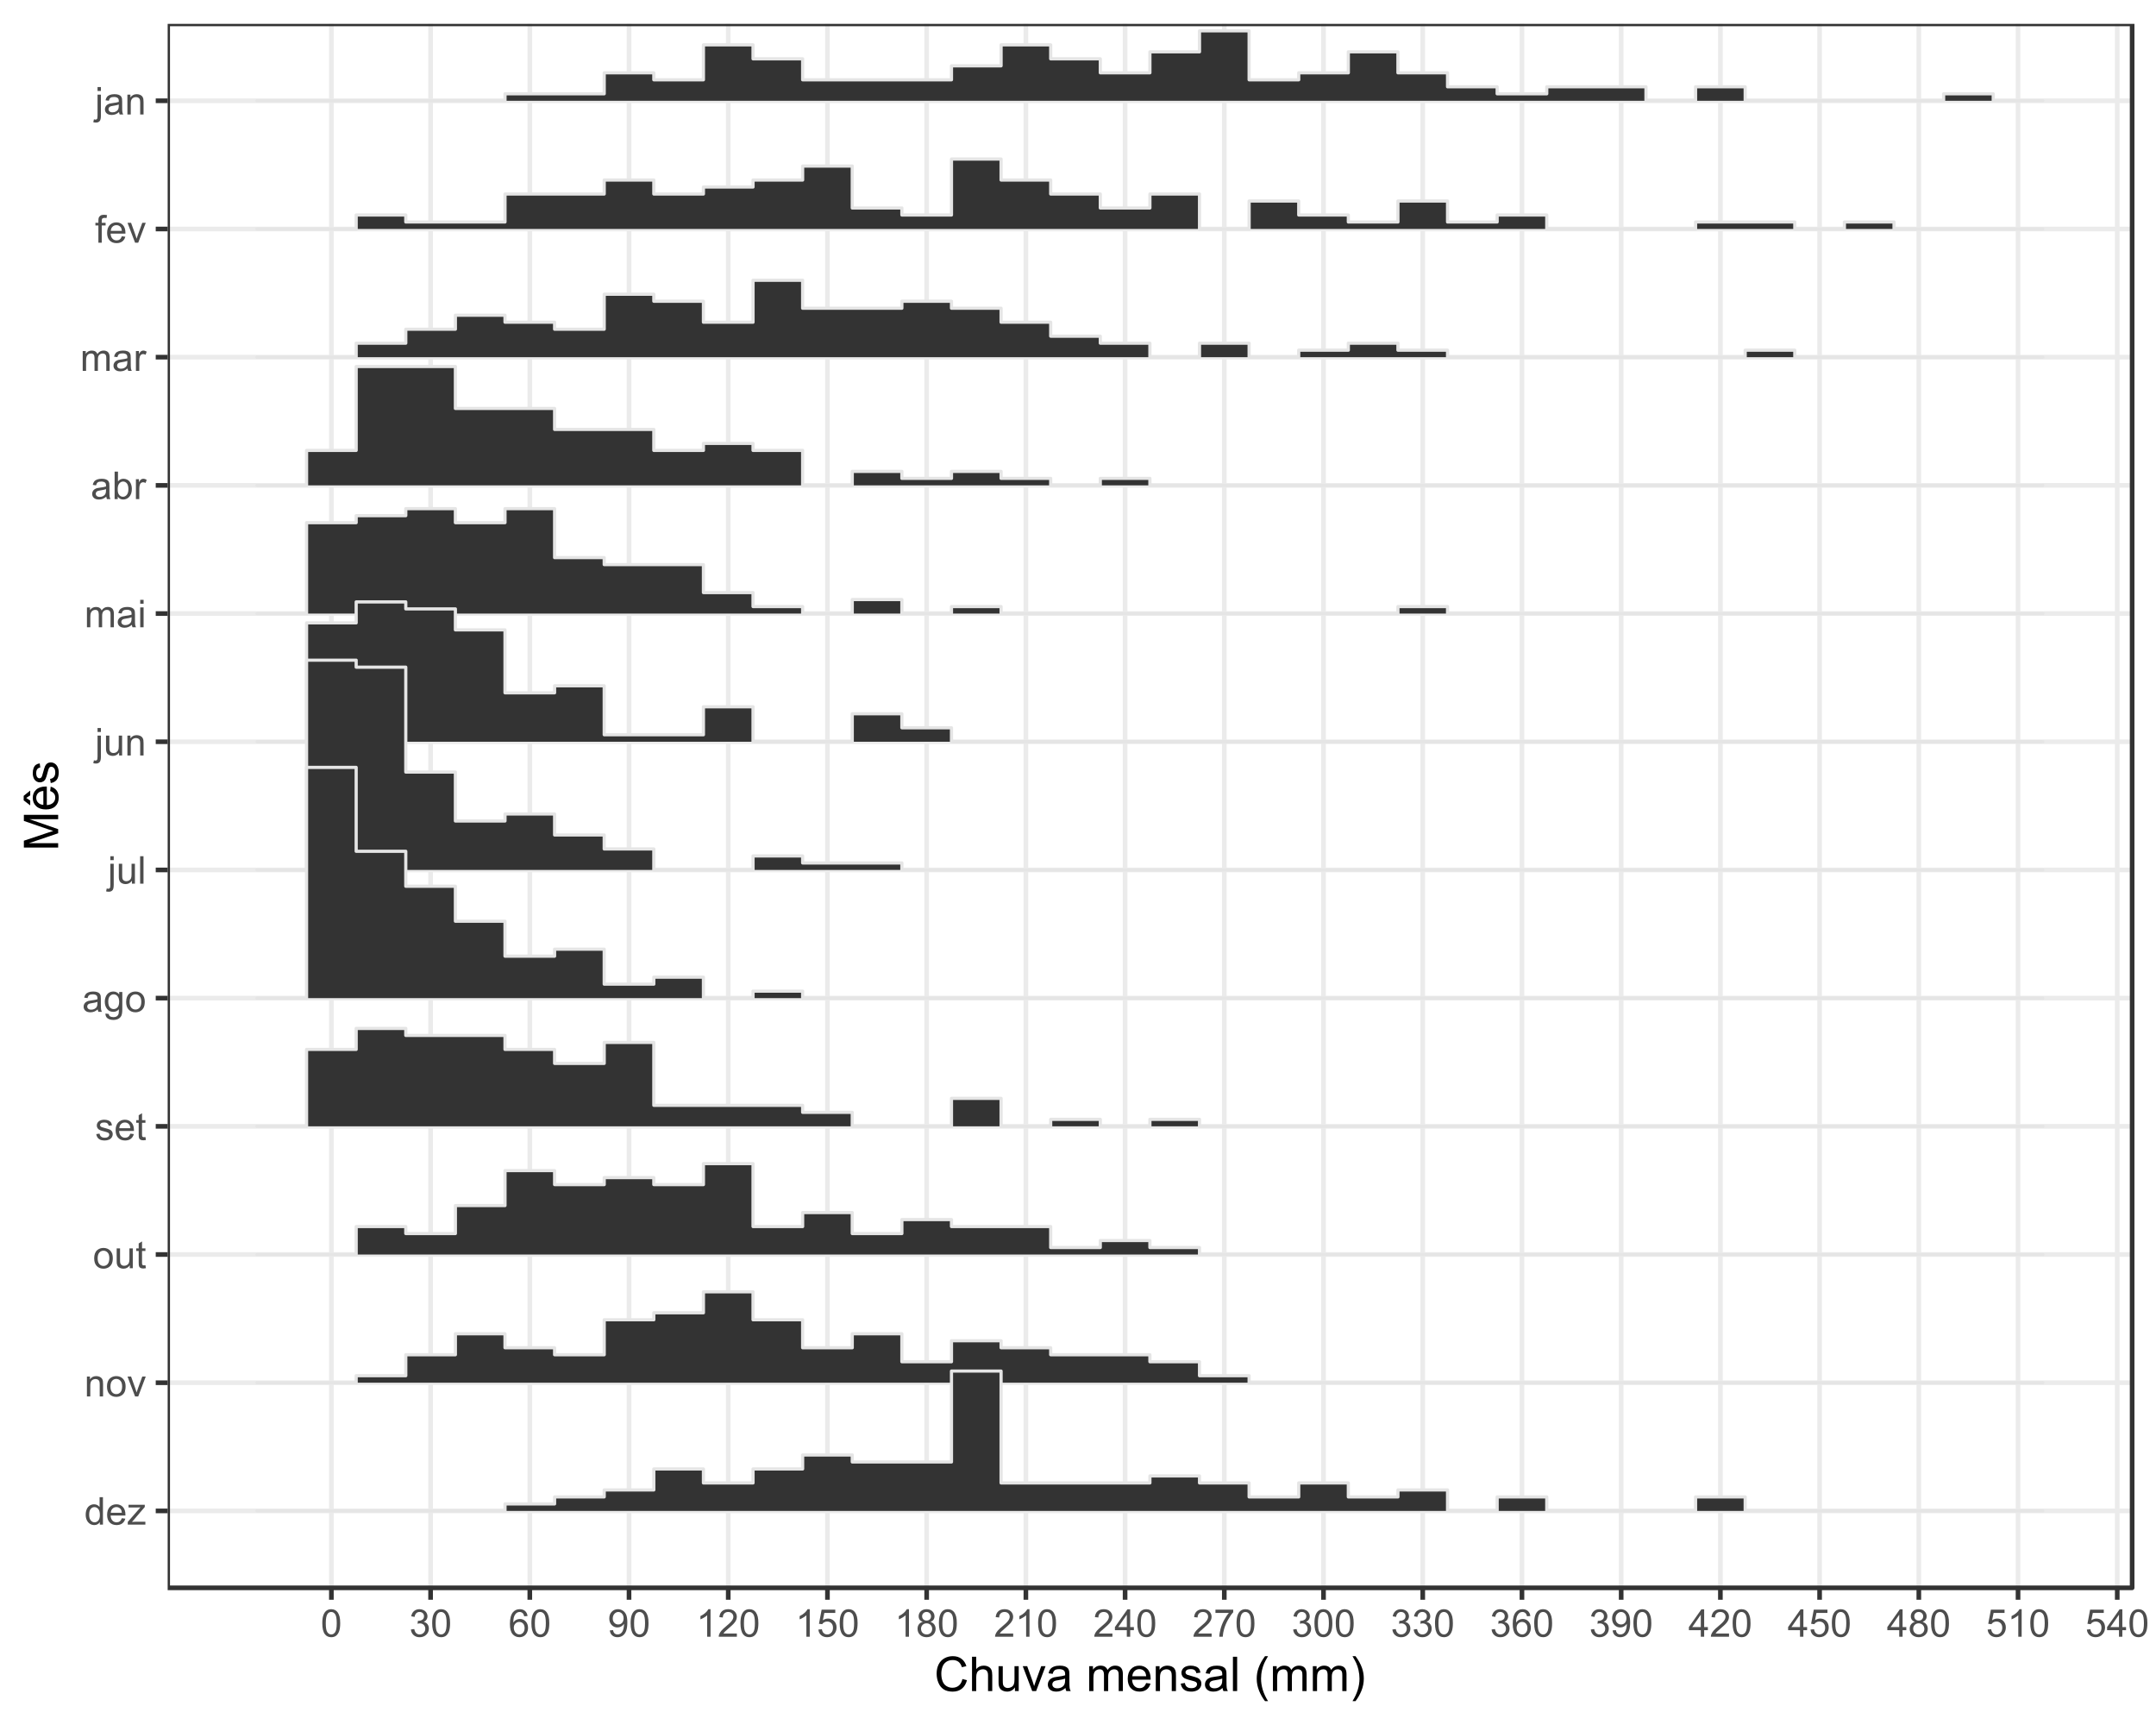 <?xml version="1.0" encoding="UTF-8"?>
<svg xmlns="http://www.w3.org/2000/svg" xmlns:xlink="http://www.w3.org/1999/xlink" width="720pt" height="576pt" viewBox="0 0 720 576" version="1.1">
<defs>
<g>
<symbol overflow="visible" id="glyph0-0">
<path style="stroke:none;" d="M 1.602 0 L 1.602 -8 L 8 -8 L 8 0 Z M 1.801 -0.199 L 7.801 -0.199 L 7.801 -7.801 L 1.801 -7.801 Z M 1.801 -0.199 "/>
</symbol>
<symbol overflow="visible" id="glyph0-1">
<path style="stroke:none;" d="M 5.148 0 L 5.148 -0.836 C 4.727 -0.18 4.109 0.145 3.293 0.148 C 2.762 0.145 2.273 0.004 1.832 -0.289 C 1.387 -0.578 1.043 -0.984 0.801 -1.508 C 0.555 -2.027 0.434 -2.629 0.438 -3.312 C 0.434 -3.969 0.543 -4.57 0.77 -5.113 C 0.988 -5.652 1.32 -6.066 1.762 -6.355 C 2.203 -6.641 2.695 -6.785 3.242 -6.789 C 3.641 -6.785 4 -6.699 4.312 -6.535 C 4.625 -6.363 4.879 -6.145 5.074 -5.875 L 5.074 -9.164 L 6.195 -9.164 L 6.195 0 Z M 1.594 -3.312 C 1.594 -2.461 1.77 -1.828 2.129 -1.406 C 2.484 -0.984 2.91 -0.773 3.398 -0.773 C 3.891 -0.773 4.309 -0.973 4.652 -1.375 C 4.996 -1.777 5.168 -2.391 5.168 -3.219 C 5.168 -4.125 4.992 -4.793 4.641 -5.219 C 4.289 -5.641 3.859 -5.852 3.352 -5.855 C 2.852 -5.852 2.434 -5.648 2.098 -5.242 C 1.762 -4.832 1.594 -4.188 1.594 -3.312 Z M 1.594 -3.312 "/>
</symbol>
<symbol overflow="visible" id="glyph0-2">
<path style="stroke:none;" d="M 5.387 -2.137 L 6.551 -1.992 C 6.363 -1.312 6.023 -0.785 5.531 -0.414 C 5.035 -0.039 4.402 0.145 3.633 0.148 C 2.66 0.145 1.887 -0.148 1.32 -0.746 C 0.75 -1.34 0.469 -2.18 0.469 -3.262 C 0.469 -4.375 0.754 -5.242 1.332 -5.863 C 1.902 -6.477 2.648 -6.785 3.57 -6.789 C 4.453 -6.785 5.18 -6.484 5.742 -5.883 C 6.305 -5.277 6.586 -4.426 6.586 -3.332 C 6.586 -3.262 6.582 -3.16 6.582 -3.031 L 1.633 -3.031 C 1.672 -2.297 1.879 -1.738 2.25 -1.355 C 2.617 -0.965 3.078 -0.773 3.637 -0.773 C 4.047 -0.773 4.398 -0.879 4.695 -1.098 C 4.984 -1.312 5.215 -1.66 5.387 -2.137 Z M 1.695 -3.957 L 5.398 -3.957 C 5.344 -4.512 5.203 -4.93 4.977 -5.211 C 4.613 -5.641 4.148 -5.859 3.582 -5.863 C 3.059 -5.859 2.625 -5.688 2.277 -5.344 C 1.922 -4.996 1.727 -4.531 1.695 -3.957 Z M 1.695 -3.957 "/>
</symbol>
<symbol overflow="visible" id="glyph0-3">
<path style="stroke:none;" d="M 0.25 0 L 0.25 -0.914 L 4.477 -5.762 C 3.996 -5.734 3.57 -5.723 3.207 -5.727 L 0.5 -5.727 L 0.5 -6.637 L 5.926 -6.637 L 5.926 -5.895 L 2.332 -1.68 L 1.637 -0.914 C 2.137 -0.949 2.609 -0.965 3.055 -0.969 L 6.125 -0.969 L 6.125 0 Z M 0.25 0 "/>
</symbol>
<symbol overflow="visible" id="glyph0-4">
<path style="stroke:none;" d="M 0.844 0 L 0.844 -6.637 L 1.855 -6.637 L 1.855 -5.695 C 2.34 -6.422 3.043 -6.785 3.969 -6.789 C 4.367 -6.785 4.734 -6.711 5.07 -6.57 C 5.402 -6.422 5.656 -6.234 5.824 -6.004 C 5.988 -5.77 6.105 -5.492 6.176 -5.176 C 6.215 -4.965 6.234 -4.602 6.238 -4.082 L 6.238 0 L 5.113 0 L 5.113 -4.039 C 5.109 -4.492 5.066 -4.836 4.98 -5.066 C 4.895 -5.289 4.738 -5.469 4.516 -5.609 C 4.289 -5.742 4.027 -5.812 3.73 -5.812 C 3.25 -5.812 2.836 -5.66 2.488 -5.355 C 2.141 -5.051 1.969 -4.473 1.969 -3.625 L 1.969 0 Z M 0.844 0 "/>
</symbol>
<symbol overflow="visible" id="glyph0-5">
<path style="stroke:none;" d="M 0.426 -3.32 C 0.422 -4.547 0.762 -5.457 1.449 -6.051 C 2.016 -6.539 2.715 -6.785 3.539 -6.789 C 4.449 -6.785 5.191 -6.484 5.773 -5.891 C 6.352 -5.289 6.645 -4.465 6.645 -3.414 C 6.645 -2.559 6.516 -1.887 6.258 -1.398 C 6 -0.906 5.625 -0.527 5.141 -0.258 C 4.648 0.012 4.117 0.145 3.539 0.148 C 2.609 0.145 1.855 -0.148 1.285 -0.742 C 0.707 -1.336 0.422 -2.195 0.426 -3.32 Z M 1.582 -3.32 C 1.582 -2.465 1.766 -1.828 2.137 -1.406 C 2.508 -0.984 2.977 -0.773 3.539 -0.773 C 4.094 -0.773 4.555 -0.984 4.93 -1.41 C 5.297 -1.836 5.484 -2.484 5.488 -3.355 C 5.484 -4.172 5.297 -4.793 4.926 -5.219 C 4.551 -5.641 4.09 -5.852 3.539 -5.855 C 2.977 -5.852 2.508 -5.641 2.137 -5.223 C 1.766 -4.801 1.582 -4.168 1.582 -3.32 Z M 1.582 -3.32 "/>
</symbol>
<symbol overflow="visible" id="glyph0-6">
<path style="stroke:none;" d="M 2.688 0 L 0.164 -6.637 L 1.352 -6.637 L 2.773 -2.664 C 2.926 -2.23 3.07 -1.785 3.199 -1.324 C 3.301 -1.676 3.438 -2.094 3.617 -2.586 L 5.094 -6.637 L 6.25 -6.637 L 3.738 0 Z M 2.688 0 "/>
</symbol>
<symbol overflow="visible" id="glyph0-7">
<path style="stroke:none;" d="M 5.195 0 L 5.195 -0.977 C 4.676 -0.227 3.973 0.145 3.086 0.148 C 2.691 0.145 2.324 0.074 1.988 -0.074 C 1.645 -0.223 1.395 -0.41 1.234 -0.641 C 1.066 -0.863 0.949 -1.145 0.887 -1.477 C 0.84 -1.695 0.82 -2.043 0.82 -2.523 L 0.82 -6.637 L 1.945 -6.637 L 1.945 -2.957 C 1.945 -2.367 1.965 -1.973 2.012 -1.77 C 2.078 -1.473 2.23 -1.238 2.461 -1.07 C 2.688 -0.902 2.969 -0.82 3.312 -0.82 C 3.648 -0.82 3.965 -0.906 4.262 -1.078 C 4.555 -1.25 4.766 -1.484 4.891 -1.781 C 5.012 -2.078 5.074 -2.512 5.074 -3.082 L 5.074 -6.637 L 6.199 -6.637 L 6.199 0 Z M 5.195 0 "/>
</symbol>
<symbol overflow="visible" id="glyph0-8">
<path style="stroke:none;" d="M 3.301 -1.008 L 3.461 -0.012 C 3.145 0.051 2.863 0.082 2.613 0.086 C 2.203 0.082 1.883 0.02 1.66 -0.105 C 1.434 -0.234 1.277 -0.402 1.188 -0.613 C 1.094 -0.82 1.047 -1.266 1.051 -1.945 L 1.051 -5.762 L 0.227 -5.762 L 0.227 -6.637 L 1.051 -6.637 L 1.051 -8.281 L 2.168 -8.957 L 2.168 -6.637 L 3.301 -6.637 L 3.301 -5.762 L 2.168 -5.762 L 2.168 -1.883 C 2.168 -1.555 2.188 -1.348 2.227 -1.262 C 2.266 -1.168 2.328 -1.098 2.422 -1.043 C 2.508 -0.988 2.637 -0.961 2.805 -0.961 C 2.926 -0.961 3.09 -0.977 3.301 -1.008 Z M 3.301 -1.008 "/>
</symbol>
<symbol overflow="visible" id="glyph0-9">
<path style="stroke:none;" d="M 0.395 -1.98 L 1.508 -2.156 C 1.566 -1.711 1.742 -1.367 2.027 -1.129 C 2.312 -0.891 2.711 -0.773 3.227 -0.773 C 3.738 -0.773 4.121 -0.879 4.375 -1.09 C 4.621 -1.301 4.746 -1.547 4.75 -1.832 C 4.746 -2.082 4.637 -2.281 4.418 -2.43 C 4.262 -2.527 3.879 -2.656 3.27 -2.812 C 2.441 -3.02 1.867 -3.199 1.551 -3.352 C 1.23 -3.504 0.988 -3.715 0.828 -3.984 C 0.66 -4.25 0.578 -4.547 0.582 -4.875 C 0.578 -5.172 0.648 -5.445 0.785 -5.695 C 0.918 -5.945 1.102 -6.152 1.336 -6.324 C 1.512 -6.449 1.75 -6.559 2.055 -6.652 C 2.355 -6.738 2.68 -6.785 3.023 -6.789 C 3.543 -6.785 4 -6.711 4.395 -6.562 C 4.789 -6.41 5.078 -6.207 5.27 -5.953 C 5.453 -5.695 5.582 -5.352 5.656 -4.926 L 4.555 -4.773 C 4.5 -5.113 4.355 -5.379 4.121 -5.574 C 3.879 -5.762 3.543 -5.859 3.105 -5.863 C 2.59 -5.859 2.219 -5.773 2 -5.605 C 1.773 -5.434 1.664 -5.234 1.668 -5.008 C 1.664 -4.859 1.711 -4.727 1.805 -4.613 C 1.898 -4.488 2.043 -4.391 2.238 -4.312 C 2.348 -4.27 2.676 -4.172 3.23 -4.023 C 4.023 -3.809 4.578 -3.637 4.895 -3.504 C 5.207 -3.367 5.457 -3.168 5.637 -2.91 C 5.816 -2.648 5.906 -2.328 5.906 -1.949 C 5.906 -1.57 5.797 -1.219 5.578 -0.891 C 5.359 -0.559 5.043 -0.301 4.629 -0.121 C 4.215 0.059 3.746 0.145 3.23 0.148 C 2.363 0.145 1.707 -0.031 1.258 -0.387 C 0.805 -0.746 0.516 -1.277 0.395 -1.98 Z M 0.395 -1.98 "/>
</symbol>
<symbol overflow="visible" id="glyph0-10">
<path style="stroke:none;" d="M 5.176 -0.82 C 4.754 -0.465 4.355 -0.215 3.973 -0.07 C 3.586 0.074 3.172 0.145 2.73 0.148 C 2 0.145 1.438 -0.027 1.047 -0.383 C 0.652 -0.734 0.457 -1.191 0.461 -1.75 C 0.457 -2.074 0.531 -2.371 0.684 -2.641 C 0.828 -2.906 1.023 -3.121 1.266 -3.285 C 1.504 -3.445 1.773 -3.57 2.074 -3.656 C 2.293 -3.711 2.625 -3.766 3.074 -3.824 C 3.98 -3.93 4.648 -4.059 5.082 -4.211 C 5.082 -4.363 5.086 -4.461 5.086 -4.508 C 5.086 -4.961 4.98 -5.285 4.77 -5.477 C 4.48 -5.727 4.051 -5.852 3.488 -5.855 C 2.957 -5.852 2.566 -5.762 2.316 -5.578 C 2.059 -5.391 1.875 -5.062 1.758 -4.594 L 0.656 -4.742 C 0.754 -5.211 0.918 -5.594 1.148 -5.883 C 1.375 -6.172 1.703 -6.395 2.141 -6.555 C 2.57 -6.707 3.074 -6.785 3.648 -6.789 C 4.215 -6.785 4.676 -6.719 5.031 -6.586 C 5.383 -6.453 5.645 -6.285 5.812 -6.082 C 5.977 -5.879 6.094 -5.625 6.164 -5.32 C 6.199 -5.125 6.215 -4.777 6.219 -4.281 L 6.219 -2.781 C 6.215 -1.73 6.238 -1.07 6.289 -0.797 C 6.336 -0.52 6.434 -0.254 6.574 0 L 5.398 0 C 5.281 -0.234 5.207 -0.508 5.176 -0.82 Z M 5.082 -3.332 C 4.668 -3.164 4.055 -3.023 3.242 -2.906 C 2.777 -2.836 2.453 -2.758 2.262 -2.68 C 2.07 -2.594 1.922 -2.473 1.82 -2.312 C 1.715 -2.152 1.664 -1.977 1.664 -1.781 C 1.664 -1.48 1.777 -1.23 2.004 -1.031 C 2.23 -0.828 2.562 -0.727 3 -0.73 C 3.43 -0.727 3.812 -0.82 4.156 -1.016 C 4.492 -1.203 4.742 -1.465 4.898 -1.793 C 5.02 -2.047 5.078 -2.422 5.082 -2.918 Z M 5.082 -3.332 "/>
</symbol>
<symbol overflow="visible" id="glyph0-11">
<path style="stroke:none;" d="M 0.637 0.551 L 1.73 0.711 C 1.773 1.047 1.902 1.293 2.113 1.449 C 2.391 1.652 2.773 1.758 3.258 1.762 C 3.777 1.758 4.176 1.652 4.461 1.449 C 4.742 1.238 4.938 0.949 5.039 0.574 C 5.094 0.344 5.117 -0.137 5.117 -0.867 C 4.625 -0.289 4.016 0 3.281 0 C 2.367 0 1.66 -0.328 1.164 -0.988 C 0.66 -1.645 0.41 -2.434 0.414 -3.355 C 0.41 -3.984 0.523 -4.57 0.758 -5.109 C 0.984 -5.645 1.316 -6.059 1.754 -6.352 C 2.184 -6.641 2.695 -6.785 3.289 -6.789 C 4.066 -6.785 4.715 -6.469 5.227 -5.836 L 5.227 -6.637 L 6.262 -6.637 L 6.262 -0.898 C 6.258 0.133 6.152 0.859 5.945 1.297 C 5.734 1.727 5.402 2.07 4.945 2.32 C 4.488 2.57 3.926 2.695 3.262 2.695 C 2.469 2.695 1.828 2.516 1.344 2.16 C 0.852 1.801 0.617 1.266 0.637 0.551 Z M 1.57 -3.438 C 1.57 -2.566 1.742 -1.93 2.086 -1.531 C 2.43 -1.125 2.863 -0.926 3.387 -0.93 C 3.902 -0.926 4.336 -1.125 4.688 -1.527 C 5.035 -1.922 5.207 -2.547 5.211 -3.398 C 5.207 -4.211 5.027 -4.82 4.672 -5.234 C 4.309 -5.645 3.875 -5.852 3.367 -5.855 C 2.863 -5.852 2.438 -5.648 2.094 -5.246 C 1.742 -4.836 1.57 -4.234 1.57 -3.438 Z M 1.57 -3.438 "/>
</symbol>
<symbol overflow="visible" id="glyph0-12">
<path style="stroke:none;" d="M 0.836 -7.855 L 0.836 -9.164 L 1.961 -9.164 L 1.961 -7.855 Z M -0.586 2.574 L -0.375 1.617 C -0.148 1.676 0.027 1.703 0.156 1.707 C 0.383 1.703 0.555 1.629 0.668 1.477 C 0.777 1.324 0.832 0.941 0.836 0.336 L 0.836 -6.637 L 1.961 -6.637 L 1.961 0.363 C 1.957 1.176 1.852 1.742 1.645 2.07 C 1.371 2.484 0.922 2.695 0.293 2.695 C -0.012 2.695 -0.305 2.652 -0.586 2.574 Z M -0.586 2.574 "/>
</symbol>
<symbol overflow="visible" id="glyph0-13">
<path style="stroke:none;" d="M 0.82 0 L 0.82 -9.164 L 1.945 -9.164 L 1.945 0 Z M 0.82 0 "/>
</symbol>
<symbol overflow="visible" id="glyph0-14">
<path style="stroke:none;" d="M 0.844 0 L 0.844 -6.637 L 1.852 -6.637 L 1.852 -5.707 C 2.059 -6.031 2.332 -6.293 2.68 -6.492 C 3.023 -6.688 3.418 -6.785 3.863 -6.789 C 4.352 -6.785 4.754 -6.684 5.07 -6.48 C 5.383 -6.277 5.605 -5.992 5.738 -5.625 C 6.258 -6.398 6.941 -6.785 7.789 -6.789 C 8.441 -6.785 8.949 -6.602 9.305 -6.242 C 9.656 -5.875 9.832 -5.312 9.836 -4.555 L 9.836 0 L 8.719 0 L 8.719 -4.18 C 8.719 -4.625 8.68 -4.949 8.609 -5.152 C 8.531 -5.348 8.398 -5.508 8.211 -5.629 C 8.016 -5.75 7.793 -5.812 7.539 -5.812 C 7.066 -5.812 6.68 -5.656 6.375 -5.348 C 6.066 -5.035 5.91 -4.539 5.914 -3.855 L 5.914 0 L 4.789 0 L 4.789 -4.312 C 4.785 -4.812 4.695 -5.188 4.512 -5.438 C 4.328 -5.688 4.027 -5.812 3.613 -5.812 C 3.293 -5.812 3 -5.727 2.734 -5.562 C 2.465 -5.391 2.27 -5.148 2.148 -4.832 C 2.027 -4.508 1.969 -4.047 1.969 -3.445 L 1.969 0 Z M 0.844 0 "/>
</symbol>
<symbol overflow="visible" id="glyph0-15">
<path style="stroke:none;" d="M 0.852 -7.867 L 0.852 -9.164 L 1.977 -9.164 L 1.977 -7.867 Z M 0.852 0 L 0.852 -6.637 L 1.977 -6.637 L 1.977 0 Z M 0.852 0 "/>
</symbol>
<symbol overflow="visible" id="glyph0-16">
<path style="stroke:none;" d="M 1.883 0 L 0.836 0 L 0.836 -9.164 L 1.961 -9.164 L 1.961 -5.895 C 2.434 -6.488 3.039 -6.785 3.781 -6.789 C 4.188 -6.785 4.574 -6.703 4.941 -6.539 C 5.301 -6.375 5.602 -6.141 5.84 -5.844 C 6.074 -5.543 6.258 -5.184 6.395 -4.766 C 6.523 -4.344 6.59 -3.895 6.594 -3.418 C 6.59 -2.277 6.309 -1.398 5.75 -0.781 C 5.184 -0.16 4.512 0.145 3.727 0.148 C 2.941 0.145 2.324 -0.18 1.883 -0.832 Z M 1.867 -3.367 C 1.863 -2.57 1.973 -1.996 2.195 -1.645 C 2.547 -1.062 3.027 -0.773 3.633 -0.773 C 4.121 -0.773 4.543 -0.984 4.906 -1.414 C 5.262 -1.836 5.441 -2.473 5.445 -3.324 C 5.441 -4.188 5.27 -4.828 4.93 -5.242 C 4.582 -5.652 4.168 -5.859 3.68 -5.863 C 3.188 -5.859 2.762 -5.645 2.406 -5.223 C 2.043 -4.793 1.863 -4.176 1.867 -3.367 Z M 1.867 -3.367 "/>
</symbol>
<symbol overflow="visible" id="glyph0-17">
<path style="stroke:none;" d="M 0.832 0 L 0.832 -6.637 L 1.844 -6.637 L 1.844 -5.633 C 2.098 -6.098 2.336 -6.41 2.559 -6.562 C 2.773 -6.711 3.016 -6.785 3.281 -6.789 C 3.66 -6.785 4.043 -6.664 4.438 -6.426 L 4.051 -5.383 C 3.77 -5.543 3.496 -5.625 3.227 -5.625 C 2.977 -5.625 2.754 -5.551 2.562 -5.402 C 2.363 -5.254 2.227 -5.047 2.145 -4.789 C 2.02 -4.383 1.957 -3.945 1.957 -3.477 L 1.957 0 Z M 0.832 0 "/>
</symbol>
<symbol overflow="visible" id="glyph0-18">
<path style="stroke:none;" d="M 1.113 0 L 1.113 -5.762 L 0.117 -5.762 L 0.117 -6.637 L 1.113 -6.637 L 1.113 -7.344 C 1.113 -7.785 1.152 -8.117 1.23 -8.336 C 1.34 -8.625 1.527 -8.863 1.801 -9.047 C 2.07 -9.227 2.453 -9.316 2.949 -9.32 C 3.262 -9.316 3.613 -9.277 4 -9.207 L 3.832 -8.227 C 3.598 -8.266 3.375 -8.285 3.168 -8.289 C 2.824 -8.285 2.582 -8.211 2.441 -8.07 C 2.297 -7.922 2.227 -7.648 2.23 -7.25 L 2.23 -6.637 L 3.523 -6.637 L 3.523 -5.762 L 2.23 -5.762 L 2.23 0 Z M 1.113 0 "/>
</symbol>
<symbol overflow="visible" id="glyph0-19">
<path style="stroke:none;" d="M 0.531 -4.52 C 0.527 -5.598 0.637 -6.469 0.863 -7.133 C 1.082 -7.789 1.414 -8.301 1.859 -8.66 C 2.297 -9.02 2.852 -9.199 3.52 -9.199 C 4.008 -9.199 4.438 -9.098 4.812 -8.902 C 5.18 -8.699 5.488 -8.414 5.73 -8.047 C 5.973 -7.672 6.16 -7.219 6.301 -6.684 C 6.434 -6.148 6.504 -5.426 6.508 -4.52 C 6.504 -3.441 6.395 -2.574 6.176 -1.914 C 5.953 -1.254 5.621 -0.742 5.184 -0.383 C 4.742 -0.023 4.188 0.152 3.52 0.156 C 2.633 0.152 1.938 -0.16 1.438 -0.793 C 0.828 -1.551 0.527 -2.793 0.531 -4.52 Z M 1.688 -4.52 C 1.688 -3.012 1.863 -2.012 2.215 -1.516 C 2.566 -1.016 3 -0.766 3.52 -0.77 C 4.031 -0.766 4.465 -1.016 4.82 -1.52 C 5.172 -2.016 5.348 -3.016 5.352 -4.52 C 5.348 -6.023 5.172 -7.027 4.82 -7.523 C 4.465 -8.02 4.027 -8.266 3.508 -8.27 C 2.988 -8.266 2.574 -8.047 2.27 -7.613 C 1.879 -7.051 1.688 -6.02 1.688 -4.52 Z M 1.688 -4.52 "/>
</symbol>
<symbol overflow="visible" id="glyph0-20">
<path style="stroke:none;" d="M 0.539 -2.418 L 1.664 -2.57 C 1.789 -1.93 2.008 -1.469 2.32 -1.191 C 2.633 -0.906 3.012 -0.766 3.457 -0.77 C 3.984 -0.766 4.43 -0.949 4.797 -1.316 C 5.16 -1.68 5.344 -2.133 5.344 -2.68 C 5.344 -3.195 5.172 -3.621 4.836 -3.957 C 4.496 -4.289 4.07 -4.457 3.551 -4.461 C 3.336 -4.457 3.07 -4.418 2.758 -4.336 L 2.883 -5.324 C 2.953 -5.312 3.012 -5.309 3.062 -5.312 C 3.539 -5.309 3.969 -5.434 4.355 -5.688 C 4.734 -5.934 4.926 -6.32 4.93 -6.844 C 4.926 -7.254 4.789 -7.594 4.512 -7.867 C 4.23 -8.137 3.867 -8.273 3.43 -8.273 C 2.988 -8.273 2.625 -8.133 2.336 -7.859 C 2.043 -7.582 1.855 -7.172 1.773 -6.625 L 0.648 -6.824 C 0.785 -7.578 1.098 -8.164 1.586 -8.578 C 2.074 -8.992 2.68 -9.199 3.406 -9.199 C 3.902 -9.199 4.363 -9.09 4.785 -8.875 C 5.203 -8.66 5.523 -8.367 5.75 -8 C 5.969 -7.625 6.082 -7.234 6.086 -6.82 C 6.082 -6.422 5.977 -6.059 5.766 -5.738 C 5.555 -5.41 5.238 -5.152 4.824 -4.961 C 5.363 -4.832 5.785 -4.574 6.086 -4.184 C 6.387 -3.789 6.539 -3.297 6.539 -2.707 C 6.539 -1.906 6.246 -1.227 5.664 -0.672 C 5.078 -0.113 4.34 0.164 3.449 0.164 C 2.641 0.164 1.973 -0.074 1.445 -0.555 C 0.91 -1.031 0.609 -1.652 0.539 -2.418 Z M 0.539 -2.418 "/>
</symbol>
<symbol overflow="visible" id="glyph0-21">
<path style="stroke:none;" d="M 6.367 -6.918 L 5.25 -6.832 C 5.148 -7.27 5.004 -7.59 4.824 -7.793 C 4.516 -8.113 4.141 -8.273 3.699 -8.273 C 3.34 -8.273 3.027 -8.172 2.758 -7.977 C 2.402 -7.711 2.121 -7.336 1.918 -6.844 C 1.711 -6.348 1.605 -5.641 1.602 -4.727 C 1.867 -5.137 2.199 -5.441 2.594 -5.645 C 2.98 -5.84 3.391 -5.941 3.824 -5.945 C 4.57 -5.941 5.207 -5.664 5.738 -5.117 C 6.262 -4.562 6.527 -3.852 6.531 -2.977 C 6.527 -2.398 6.402 -1.863 6.16 -1.371 C 5.91 -0.879 5.57 -0.5 5.137 -0.238 C 4.703 0.023 4.211 0.152 3.664 0.156 C 2.723 0.152 1.957 -0.191 1.367 -0.879 C 0.773 -1.566 0.48 -2.703 0.48 -4.289 C 0.48 -6.059 0.805 -7.344 1.461 -8.148 C 2.031 -8.848 2.801 -9.199 3.77 -9.199 C 4.488 -9.199 5.078 -8.996 5.539 -8.594 C 5.996 -8.188 6.273 -7.629 6.367 -6.918 Z M 1.773 -2.969 C 1.77 -2.578 1.852 -2.207 2.02 -1.855 C 2.184 -1.5 2.414 -1.23 2.711 -1.047 C 3.004 -0.859 3.316 -0.766 3.645 -0.77 C 4.117 -0.766 4.523 -0.957 4.867 -1.344 C 5.207 -1.723 5.379 -2.246 5.383 -2.906 C 5.379 -3.539 5.211 -4.035 4.875 -4.402 C 4.535 -4.762 4.109 -4.945 3.602 -4.949 C 3.09 -4.945 2.656 -4.762 2.305 -4.402 C 1.945 -4.035 1.77 -3.559 1.773 -2.969 Z M 1.773 -2.969 "/>
</symbol>
<symbol overflow="visible" id="glyph0-22">
<path style="stroke:none;" d="M 0.699 -2.117 L 1.781 -2.219 C 1.871 -1.707 2.043 -1.34 2.305 -1.113 C 2.562 -0.883 2.895 -0.766 3.301 -0.77 C 3.645 -0.766 3.949 -0.844 4.211 -1.004 C 4.469 -1.16 4.684 -1.375 4.852 -1.641 C 5.016 -1.906 5.152 -2.262 5.27 -2.711 C 5.379 -3.16 5.438 -3.617 5.438 -4.086 C 5.438 -4.133 5.434 -4.211 5.43 -4.312 C 5.203 -3.953 4.895 -3.66 4.508 -3.438 C 4.117 -3.215 3.695 -3.105 3.242 -3.105 C 2.48 -3.105 1.84 -3.379 1.316 -3.93 C 0.789 -4.48 0.527 -5.207 0.531 -6.105 C 0.527 -7.035 0.801 -7.781 1.352 -8.348 C 1.898 -8.914 2.586 -9.199 3.414 -9.199 C 4.004 -9.199 4.547 -9.039 5.047 -8.719 C 5.539 -8.398 5.914 -7.941 6.172 -7.348 C 6.422 -6.754 6.551 -5.895 6.555 -4.77 C 6.551 -3.598 6.422 -2.664 6.172 -1.969 C 5.914 -1.273 5.539 -0.746 5.039 -0.387 C 4.539 -0.027 3.949 0.152 3.273 0.156 C 2.555 0.152 1.969 -0.043 1.516 -0.441 C 1.059 -0.836 0.785 -1.395 0.699 -2.117 Z M 5.305 -6.164 C 5.301 -6.809 5.129 -7.32 4.789 -7.699 C 4.441 -8.078 4.031 -8.266 3.551 -8.27 C 3.051 -8.266 2.613 -8.062 2.242 -7.656 C 1.871 -7.246 1.688 -6.719 1.688 -6.07 C 1.688 -5.484 1.863 -5.008 2.215 -4.648 C 2.566 -4.281 3 -4.102 3.52 -4.102 C 4.039 -4.102 4.465 -4.281 4.801 -4.648 C 5.133 -5.008 5.301 -5.516 5.305 -6.164 Z M 5.305 -6.164 "/>
</symbol>
<symbol overflow="visible" id="glyph0-23">
<path style="stroke:none;" d="M 4.77 0 L 3.645 0 L 3.645 -7.168 C 3.371 -6.906 3.016 -6.648 2.578 -6.395 C 2.137 -6.133 1.742 -5.941 1.395 -5.812 L 1.395 -6.898 C 2.02 -7.191 2.566 -7.551 3.043 -7.973 C 3.512 -8.391 3.848 -8.801 4.043 -9.199 L 4.77 -9.199 Z M 4.77 0 "/>
</symbol>
<symbol overflow="visible" id="glyph0-24">
<path style="stroke:none;" d="M 6.445 -1.082 L 6.445 0 L 0.387 0 C 0.379 -0.27 0.422 -0.527 0.52 -0.781 C 0.672 -1.188 0.918 -1.594 1.258 -2 C 1.598 -2.398 2.09 -2.863 2.73 -3.387 C 3.727 -4.203 4.398 -4.848 4.75 -5.328 C 5.098 -5.801 5.273 -6.254 5.273 -6.68 C 5.273 -7.125 5.113 -7.5 4.797 -7.809 C 4.477 -8.113 4.062 -8.266 3.551 -8.27 C 3.008 -8.266 2.574 -8.105 2.25 -7.781 C 1.922 -7.453 1.758 -7 1.758 -6.43 L 0.602 -6.551 C 0.676 -7.41 0.973 -8.066 1.492 -8.52 C 2.008 -8.973 2.703 -9.199 3.574 -9.199 C 4.453 -9.199 5.148 -8.953 5.66 -8.469 C 6.172 -7.977 6.426 -7.375 6.43 -6.656 C 6.426 -6.289 6.352 -5.926 6.203 -5.574 C 6.051 -5.215 5.801 -4.844 5.457 -4.453 C 5.105 -4.062 4.531 -3.523 3.727 -2.844 C 3.047 -2.273 2.609 -1.891 2.422 -1.688 C 2.227 -1.484 2.07 -1.281 1.949 -1.082 Z M 6.445 -1.082 "/>
</symbol>
<symbol overflow="visible" id="glyph0-25">
<path style="stroke:none;" d="M 0.531 -2.398 L 1.711 -2.5 C 1.797 -1.922 2 -1.488 2.32 -1.203 C 2.641 -0.91 3.023 -0.766 3.477 -0.77 C 4.016 -0.766 4.477 -0.969 4.852 -1.379 C 5.227 -1.785 5.414 -2.328 5.414 -3.008 C 5.414 -3.645 5.23 -4.152 4.871 -4.523 C 4.508 -4.895 4.039 -5.078 3.457 -5.082 C 3.094 -5.078 2.766 -4.996 2.477 -4.832 C 2.184 -4.664 1.953 -4.453 1.789 -4.195 L 0.73 -4.332 L 1.617 -9.039 L 6.176 -9.039 L 6.176 -7.961 L 2.52 -7.961 L 2.023 -5.5 C 2.57 -5.879 3.148 -6.07 3.758 -6.074 C 4.555 -6.07 5.23 -5.793 5.781 -5.242 C 6.328 -4.688 6.602 -3.977 6.605 -3.105 C 6.602 -2.277 6.363 -1.559 5.883 -0.957 C 5.293 -0.215 4.488 0.152 3.477 0.156 C 2.641 0.152 1.961 -0.078 1.434 -0.543 C 0.906 -1.008 0.605 -1.625 0.531 -2.398 Z M 0.531 -2.398 "/>
</symbol>
<symbol overflow="visible" id="glyph0-26">
<path style="stroke:none;" d="M 2.262 -4.969 C 1.793 -5.141 1.445 -5.383 1.223 -5.699 C 0.996 -6.016 0.883 -6.395 0.887 -6.836 C 0.883 -7.5 1.125 -8.059 1.605 -8.516 C 2.082 -8.969 2.719 -9.199 3.52 -9.199 C 4.316 -9.199 4.961 -8.965 5.449 -8.5 C 5.934 -8.035 6.176 -7.469 6.18 -6.805 C 6.176 -6.375 6.062 -6.008 5.844 -5.695 C 5.617 -5.383 5.281 -5.141 4.832 -4.969 C 5.391 -4.785 5.816 -4.488 6.113 -4.082 C 6.402 -3.672 6.551 -3.184 6.555 -2.617 C 6.551 -1.832 6.273 -1.176 5.723 -0.645 C 5.168 -0.113 4.441 0.152 3.539 0.156 C 2.633 0.152 1.902 -0.113 1.348 -0.645 C 0.793 -1.18 0.516 -1.848 0.52 -2.648 C 0.516 -3.242 0.668 -3.738 0.973 -4.145 C 1.273 -4.543 1.703 -4.82 2.262 -4.969 Z M 2.039 -6.875 C 2.039 -6.438 2.176 -6.086 2.457 -5.812 C 2.73 -5.535 3.094 -5.395 3.543 -5.398 C 3.977 -5.395 4.332 -5.531 4.609 -5.809 C 4.883 -6.078 5.02 -6.414 5.023 -6.812 C 5.02 -7.223 4.879 -7.57 4.594 -7.852 C 4.309 -8.133 3.953 -8.273 3.531 -8.273 C 3.098 -8.273 2.742 -8.133 2.461 -7.859 C 2.18 -7.582 2.039 -7.254 2.039 -6.875 Z M 1.676 -2.645 C 1.676 -2.32 1.75 -2.012 1.902 -1.711 C 2.055 -1.41 2.281 -1.176 2.582 -1.016 C 2.879 -0.848 3.203 -0.766 3.551 -0.77 C 4.086 -0.766 4.527 -0.938 4.879 -1.285 C 5.227 -1.629 5.402 -2.07 5.406 -2.605 C 5.402 -3.145 5.223 -3.594 4.863 -3.949 C 4.504 -4.301 4.051 -4.477 3.512 -4.48 C 2.98 -4.477 2.543 -4.301 2.195 -3.953 C 1.848 -3.602 1.676 -3.164 1.676 -2.645 Z M 1.676 -2.645 "/>
</symbol>
<symbol overflow="visible" id="glyph0-27">
<path style="stroke:none;" d="M 4.137 0 L 4.137 -2.195 L 0.164 -2.195 L 0.164 -3.227 L 4.344 -9.164 L 5.262 -9.164 L 5.262 -3.227 L 6.5 -3.227 L 6.5 -2.195 L 5.262 -2.195 L 5.262 0 Z M 4.137 -3.227 L 4.137 -7.355 L 1.27 -3.227 Z M 4.137 -3.227 "/>
</symbol>
<symbol overflow="visible" id="glyph0-28">
<path style="stroke:none;" d="M 0.605 -7.961 L 0.605 -9.043 L 6.539 -9.043 L 6.539 -8.168 C 5.953 -7.547 5.375 -6.719 4.805 -5.691 C 4.23 -4.66 3.785 -3.605 3.477 -2.52 C 3.246 -1.75 3.102 -0.91 3.043 0 L 1.887 0 C 1.898 -0.719 2.039 -1.59 2.312 -2.613 C 2.582 -3.633 2.969 -4.617 3.477 -5.566 C 3.98 -6.512 4.52 -7.309 5.094 -7.961 Z M 0.605 -7.961 "/>
</symbol>
<symbol overflow="visible" id="glyph1-0">
<path style="stroke:none;" d="M 2 0 L 2 -10 L 10 -10 L 10 0 Z M 2.25 -0.25 L 9.75 -0.25 L 9.75 -9.75 L 2.25 -9.75 Z M 2.25 -0.25 "/>
</symbol>
<symbol overflow="visible" id="glyph1-1">
<path style="stroke:none;" d="M 9.406 -4.016 L 10.922 -3.633 C 10.602 -2.387 10.027 -1.438 9.207 -0.785 C 8.379 -0.133 7.371 0.191 6.18 0.195 C 4.941 0.191 3.938 -0.055 3.168 -0.559 C 2.391 -1.059 1.801 -1.789 1.402 -2.742 C 0.996 -3.695 0.797 -4.719 0.797 -5.812 C 0.797 -7.004 1.023 -8.043 1.48 -8.934 C 1.934 -9.82 2.582 -10.496 3.426 -10.957 C 4.266 -11.418 5.191 -11.648 6.203 -11.648 C 7.348 -11.648 8.312 -11.355 9.094 -10.773 C 9.875 -10.188 10.418 -9.367 10.727 -8.312 L 9.234 -7.961 C 8.969 -8.793 8.582 -9.398 8.078 -9.781 C 7.57 -10.156 6.934 -10.348 6.172 -10.352 C 5.289 -10.348 4.555 -10.137 3.965 -9.719 C 3.371 -9.293 2.957 -8.727 2.719 -8.02 C 2.477 -7.305 2.355 -6.57 2.359 -5.82 C 2.355 -4.844 2.496 -3.996 2.785 -3.27 C 3.066 -2.543 3.508 -2 4.109 -1.641 C 4.703 -1.281 5.352 -1.102 6.055 -1.102 C 6.898 -1.102 7.617 -1.344 8.211 -1.836 C 8.797 -2.32 9.195 -3.047 9.406 -4.016 Z M 9.406 -4.016 "/>
</symbol>
<symbol overflow="visible" id="glyph1-2">
<path style="stroke:none;" d="M 1.055 0 L 1.055 -11.453 L 2.461 -11.453 L 2.461 -7.344 C 3.117 -8.102 3.945 -8.484 4.945 -8.484 C 5.559 -8.484 6.09 -8.363 6.547 -8.121 C 6.996 -7.879 7.32 -7.543 7.52 -7.117 C 7.711 -6.688 7.809 -6.066 7.812 -5.258 L 7.812 0 L 6.406 0 L 6.406 -5.258 C 6.402 -5.957 6.25 -6.469 5.949 -6.793 C 5.641 -7.109 5.211 -7.27 4.656 -7.273 C 4.238 -7.27 3.848 -7.164 3.48 -6.949 C 3.113 -6.73 2.852 -6.438 2.695 -6.07 C 2.539 -5.699 2.461 -5.188 2.461 -4.539 L 2.461 0 Z M 1.055 0 "/>
</symbol>
<symbol overflow="visible" id="glyph1-3">
<path style="stroke:none;" d="M 6.492 0 L 6.492 -1.219 C 5.844 -0.281 4.965 0.188 3.859 0.188 C 3.367 0.188 2.91 0.094 2.488 -0.094 C 2.062 -0.281 1.746 -0.516 1.543 -0.801 C 1.332 -1.082 1.188 -1.43 1.109 -1.844 C 1.047 -2.117 1.02 -2.555 1.023 -3.156 L 1.023 -8.297 L 2.43 -8.297 L 2.43 -3.695 C 2.426 -2.957 2.453 -2.461 2.516 -2.211 C 2.602 -1.836 2.789 -1.547 3.078 -1.34 C 3.359 -1.125 3.715 -1.02 4.141 -1.023 C 4.559 -1.02 4.953 -1.129 5.328 -1.348 C 5.695 -1.562 5.957 -1.855 6.113 -2.23 C 6.262 -2.602 6.34 -3.141 6.344 -3.852 L 6.344 -8.297 L 7.75 -8.297 L 7.75 0 Z M 6.492 0 "/>
</symbol>
<symbol overflow="visible" id="glyph1-4">
<path style="stroke:none;" d="M 3.359 0 L 0.203 -8.297 L 1.688 -8.297 L 3.469 -3.328 C 3.66 -2.789 3.836 -2.23 4 -1.656 C 4.121 -2.09 4.297 -2.617 4.523 -3.234 L 6.367 -8.297 L 7.812 -8.297 L 4.672 0 Z M 3.359 0 "/>
</symbol>
<symbol overflow="visible" id="glyph1-5">
<path style="stroke:none;" d="M 6.469 -1.023 C 5.945 -0.578 5.441 -0.266 4.965 -0.086 C 4.48 0.098 3.965 0.188 3.414 0.188 C 2.5 0.188 1.801 -0.035 1.312 -0.48 C 0.82 -0.926 0.574 -1.492 0.578 -2.188 C 0.574 -2.59 0.668 -2.961 0.855 -3.301 C 1.039 -3.633 1.281 -3.902 1.582 -4.109 C 1.879 -4.309 2.215 -4.465 2.594 -4.57 C 2.867 -4.641 3.285 -4.711 3.844 -4.781 C 4.977 -4.914 5.812 -5.074 6.352 -5.266 C 6.355 -5.457 6.355 -5.578 6.359 -5.633 C 6.355 -6.203 6.223 -6.609 5.961 -6.844 C 5.598 -7.16 5.066 -7.316 4.359 -7.32 C 3.695 -7.316 3.207 -7.203 2.895 -6.973 C 2.578 -6.738 2.344 -6.328 2.195 -5.742 L 0.82 -5.93 C 0.945 -6.516 1.148 -6.988 1.438 -7.355 C 1.719 -7.715 2.133 -7.996 2.68 -8.191 C 3.219 -8.387 3.848 -8.484 4.562 -8.484 C 5.27 -8.484 5.844 -8.398 6.289 -8.234 C 6.727 -8.062 7.055 -7.855 7.266 -7.605 C 7.473 -7.352 7.617 -7.031 7.703 -6.648 C 7.746 -6.406 7.77 -5.973 7.773 -5.352 L 7.773 -3.477 C 7.77 -2.164 7.801 -1.34 7.863 -0.996 C 7.922 -0.648 8.039 -0.316 8.219 0 L 6.75 0 C 6.602 -0.289 6.508 -0.629 6.469 -1.023 Z M 6.352 -4.164 C 5.84 -3.953 5.074 -3.777 4.055 -3.633 C 3.477 -3.547 3.066 -3.453 2.828 -3.352 C 2.586 -3.246 2.402 -3.094 2.273 -2.895 C 2.141 -2.691 2.074 -2.469 2.078 -2.227 C 2.074 -1.852 2.215 -1.539 2.504 -1.289 C 2.785 -1.039 3.203 -0.914 3.75 -0.914 C 4.289 -0.914 4.77 -1.031 5.195 -1.27 C 5.613 -1.504 5.922 -1.828 6.125 -2.242 C 6.273 -2.559 6.352 -3.027 6.352 -3.648 Z M 6.352 -4.164 "/>
</symbol>
<symbol overflow="visible" id="glyph1-6">
<path style="stroke:none;" d=""/>
</symbol>
<symbol overflow="visible" id="glyph1-7">
<path style="stroke:none;" d="M 1.055 0 L 1.055 -8.297 L 2.312 -8.297 L 2.312 -7.133 C 2.57 -7.535 2.918 -7.863 3.352 -8.113 C 3.781 -8.359 4.273 -8.484 4.828 -8.484 C 5.441 -8.484 5.945 -8.355 6.34 -8.102 C 6.73 -7.844 7.008 -7.488 7.172 -7.031 C 7.828 -8 8.68 -8.484 9.734 -8.484 C 10.555 -8.484 11.188 -8.254 11.633 -7.801 C 12.07 -7.34 12.293 -6.641 12.297 -5.695 L 12.297 0 L 10.898 0 L 10.898 -5.227 C 10.898 -5.789 10.852 -6.191 10.762 -6.441 C 10.668 -6.684 10.504 -6.883 10.266 -7.039 C 10.023 -7.188 9.742 -7.266 9.422 -7.266 C 8.836 -7.266 8.352 -7.07 7.969 -6.684 C 7.582 -6.293 7.387 -5.672 7.391 -4.82 L 7.391 0 L 5.984 0 L 5.984 -5.391 C 5.98 -6.016 5.867 -6.484 5.641 -6.797 C 5.41 -7.109 5.035 -7.266 4.516 -7.266 C 4.117 -7.266 3.75 -7.16 3.418 -6.953 C 3.078 -6.742 2.836 -6.438 2.688 -6.039 C 2.535 -5.637 2.461 -5.059 2.461 -4.305 L 2.461 0 Z M 1.055 0 "/>
</symbol>
<symbol overflow="visible" id="glyph1-8">
<path style="stroke:none;" d="M 6.734 -2.672 L 8.188 -2.492 C 7.953 -1.641 7.531 -0.984 6.914 -0.516 C 6.293 -0.047 5.5 0.188 4.539 0.188 C 3.324 0.188 2.363 -0.184 1.652 -0.934 C 0.941 -1.676 0.586 -2.727 0.586 -4.078 C 0.586 -5.473 0.945 -6.555 1.664 -7.328 C 2.383 -8.098 3.312 -8.484 4.461 -8.484 C 5.566 -8.484 6.473 -8.105 7.18 -7.352 C 7.879 -6.594 8.23 -5.531 8.234 -4.164 C 8.23 -4.078 8.23 -3.953 8.227 -3.789 L 2.039 -3.789 C 2.09 -2.875 2.348 -2.176 2.812 -1.695 C 3.273 -1.207 3.852 -0.965 4.547 -0.969 C 5.062 -0.965 5.5 -1.102 5.867 -1.375 C 6.227 -1.645 6.516 -2.078 6.734 -2.672 Z M 2.117 -4.945 L 6.75 -4.945 C 6.688 -5.641 6.508 -6.164 6.219 -6.516 C 5.766 -7.055 5.188 -7.324 4.477 -7.328 C 3.828 -7.324 3.285 -7.109 2.848 -6.68 C 2.406 -6.246 2.16 -5.668 2.117 -4.945 Z M 2.117 -4.945 "/>
</symbol>
<symbol overflow="visible" id="glyph1-9">
<path style="stroke:none;" d="M 1.055 0 L 1.055 -8.297 L 2.32 -8.297 L 2.32 -7.117 C 2.93 -8.027 3.809 -8.484 4.961 -8.484 C 5.457 -8.484 5.918 -8.395 6.34 -8.215 C 6.758 -8.035 7.07 -7.797 7.281 -7.508 C 7.488 -7.211 7.633 -6.867 7.719 -6.469 C 7.766 -6.207 7.793 -5.75 7.797 -5.102 L 7.797 0 L 6.391 0 L 6.391 -5.047 C 6.387 -5.617 6.332 -6.047 6.227 -6.332 C 6.113 -6.613 5.918 -6.84 5.645 -7.012 C 5.363 -7.18 5.039 -7.266 4.664 -7.266 C 4.062 -7.266 3.543 -7.074 3.113 -6.695 C 2.676 -6.312 2.461 -5.59 2.461 -4.531 L 2.461 0 Z M 1.055 0 "/>
</symbol>
<symbol overflow="visible" id="glyph1-10">
<path style="stroke:none;" d="M 0.492 -2.477 L 1.883 -2.695 C 1.957 -2.137 2.176 -1.707 2.535 -1.414 C 2.891 -1.113 3.391 -0.965 4.031 -0.969 C 4.676 -0.965 5.152 -1.098 5.469 -1.363 C 5.777 -1.625 5.934 -1.934 5.938 -2.289 C 5.934 -2.605 5.797 -2.855 5.523 -3.039 C 5.328 -3.16 4.848 -3.32 4.086 -3.516 C 3.051 -3.773 2.336 -3.996 1.941 -4.191 C 1.539 -4.379 1.238 -4.645 1.035 -4.98 C 0.828 -5.316 0.727 -5.688 0.727 -6.094 C 0.727 -6.461 0.809 -6.801 0.98 -7.121 C 1.145 -7.434 1.375 -7.695 1.672 -7.906 C 1.887 -8.062 2.188 -8.199 2.566 -8.316 C 2.941 -8.426 3.344 -8.484 3.781 -8.484 C 4.43 -8.484 5.004 -8.391 5.496 -8.203 C 5.988 -8.016 6.352 -7.762 6.586 -7.441 C 6.82 -7.121 6.98 -6.691 7.07 -6.156 L 5.695 -5.969 C 5.633 -6.395 5.449 -6.727 5.152 -6.969 C 4.848 -7.203 4.426 -7.324 3.883 -7.328 C 3.234 -7.324 2.773 -7.219 2.5 -7.008 C 2.223 -6.793 2.086 -6.543 2.086 -6.258 C 2.086 -6.074 2.141 -5.91 2.258 -5.766 C 2.367 -5.613 2.547 -5.488 2.797 -5.391 C 2.934 -5.336 3.348 -5.215 4.039 -5.031 C 5.031 -4.762 5.727 -4.543 6.121 -4.379 C 6.512 -4.207 6.82 -3.961 7.047 -3.641 C 7.27 -3.312 7.383 -2.914 7.383 -2.438 C 7.383 -1.969 7.246 -1.527 6.973 -1.113 C 6.699 -0.699 6.305 -0.379 5.789 -0.152 C 5.273 0.074 4.688 0.188 4.039 0.188 C 2.957 0.188 2.137 -0.035 1.574 -0.484 C 1.008 -0.93 0.648 -1.594 0.492 -2.477 Z M 0.492 -2.477 "/>
</symbol>
<symbol overflow="visible" id="glyph1-11">
<path style="stroke:none;" d="M 1.023 0 L 1.023 -11.453 L 2.43 -11.453 L 2.43 0 Z M 1.023 0 "/>
</symbol>
<symbol overflow="visible" id="glyph1-12">
<path style="stroke:none;" d="M 3.742 3.367 C 2.965 2.387 2.309 1.242 1.773 -0.07 C 1.234 -1.383 0.965 -2.742 0.969 -4.148 C 0.965 -5.387 1.168 -6.574 1.57 -7.711 C 2.039 -9.027 2.762 -10.34 3.742 -11.648 L 4.75 -11.648 C 4.117 -10.562 3.699 -9.789 3.5 -9.328 C 3.18 -8.609 2.93 -7.859 2.75 -7.078 C 2.523 -6.102 2.414 -5.121 2.414 -4.141 C 2.414 -1.633 3.191 0.867 4.75 3.367 Z M 3.742 3.367 "/>
</symbol>
<symbol overflow="visible" id="glyph1-13">
<path style="stroke:none;" d="M 1.977 3.367 L 0.969 3.367 C 2.523 0.867 3.305 -1.633 3.305 -4.141 C 3.305 -5.117 3.191 -6.09 2.969 -7.055 C 2.789 -7.836 2.543 -8.586 2.227 -9.305 C 2.023 -9.773 1.602 -10.555 0.969 -11.648 L 1.977 -11.648 C 2.953 -10.34 3.68 -9.027 4.148 -7.711 C 4.547 -6.574 4.746 -5.387 4.75 -4.148 C 4.746 -2.742 4.477 -1.383 3.941 -0.07 C 3.398 1.242 2.742 2.387 1.977 3.367 Z M 1.977 3.367 "/>
</symbol>
<symbol overflow="visible" id="glyph2-0">
<path style="stroke:none;" d="M 0 -2 L -10 -2 L -10 -10 L 0 -10 Z M -0.25 -2.25 L -0.25 -9.75 L -9.75 -9.75 L -9.75 -2.25 Z M -0.25 -2.25 "/>
</symbol>
<symbol overflow="visible" id="glyph2-1">
<path style="stroke:none;" d="M 0 -1.188 L -11.453 -1.188 L -11.453 -3.469 L -3.344 -6.18 C -2.586 -6.426 -2.02 -6.609 -1.648 -6.727 C -2.062 -6.855 -2.676 -7.059 -3.484 -7.336 L -11.453 -10.078 L -11.453 -12.117 L 0 -12.117 L 0 -10.656 L -9.586 -10.656 L 0 -7.328 L 0 -5.961 L -9.75 -2.648 L 0 -2.648 Z M 0 -1.188 "/>
</symbol>
<symbol overflow="visible" id="glyph2-2">
<path style="stroke:none;" d="M -2.672 -6.734 L -2.492 -8.188 C -1.641 -7.953 -0.984 -7.531 -0.516 -6.914 C -0.047 -6.293 0.188 -5.5 0.188 -4.539 C 0.188 -3.324 -0.184 -2.363 -0.934 -1.652 C -1.676 -0.941 -2.727 -0.586 -4.078 -0.586 C -5.473 -0.586 -6.555 -0.945 -7.328 -1.664 C -8.098 -2.383 -8.484 -3.312 -8.484 -4.461 C -8.484 -5.566 -8.105 -6.473 -7.352 -7.18 C -6.594 -7.879 -5.531 -8.23 -4.164 -8.234 C -4.078 -8.23 -3.953 -8.23 -3.789 -8.227 L -3.789 -2.039 C -2.875 -2.09 -2.176 -2.348 -1.695 -2.812 C -1.207 -3.273 -0.965 -3.852 -0.969 -4.547 C -0.965 -5.062 -1.102 -5.5 -1.375 -5.867 C -1.645 -6.227 -2.078 -6.516 -2.672 -6.734 Z M -4.945 -2.117 L -4.945 -6.75 C -5.641 -6.688 -6.164 -6.508 -6.516 -6.219 C -7.055 -5.766 -7.324 -5.188 -7.328 -4.477 C -7.324 -3.828 -7.109 -3.285 -6.68 -2.848 C -6.246 -2.406 -5.668 -2.16 -4.945 -2.117 Z M -10.656 -4.43 L -9.328 -3.547 L -9.328 -1.938 L -11.516 -3.625 L -11.516 -5.125 L -9.328 -6.883 L -9.328 -5.289 Z M -10.656 -4.43 "/>
</symbol>
<symbol overflow="visible" id="glyph2-3">
<path style="stroke:none;" d="M -2.477 -0.492 L -2.695 -1.883 C -2.137 -1.957 -1.707 -2.176 -1.414 -2.535 C -1.113 -2.891 -0.965 -3.391 -0.969 -4.031 C -0.965 -4.676 -1.098 -5.152 -1.363 -5.469 C -1.625 -5.777 -1.934 -5.934 -2.289 -5.938 C -2.605 -5.934 -2.855 -5.797 -3.039 -5.523 C -3.16 -5.328 -3.32 -4.848 -3.516 -4.086 C -3.773 -3.051 -3.996 -2.336 -4.191 -1.941 C -4.379 -1.539 -4.645 -1.238 -4.98 -1.035 C -5.316 -0.828 -5.688 -0.727 -6.094 -0.727 C -6.461 -0.727 -6.801 -0.809 -7.121 -0.98 C -7.434 -1.145 -7.695 -1.375 -7.906 -1.672 C -8.062 -1.887 -8.199 -2.188 -8.316 -2.566 C -8.426 -2.941 -8.484 -3.344 -8.484 -3.781 C -8.484 -4.43 -8.391 -5.004 -8.203 -5.496 C -8.016 -5.988 -7.762 -6.352 -7.441 -6.586 C -7.121 -6.82 -6.691 -6.98 -6.156 -7.07 L -5.969 -5.695 C -6.395 -5.633 -6.727 -5.449 -6.969 -5.152 C -7.203 -4.848 -7.324 -4.426 -7.328 -3.883 C -7.324 -3.234 -7.219 -2.773 -7.008 -2.5 C -6.793 -2.223 -6.543 -2.086 -6.258 -2.086 C -6.074 -2.086 -5.91 -2.141 -5.766 -2.258 C -5.613 -2.367 -5.488 -2.547 -5.391 -2.797 C -5.336 -2.934 -5.215 -3.348 -5.031 -4.039 C -4.762 -5.031 -4.543 -5.727 -4.379 -6.121 C -4.207 -6.512 -3.961 -6.82 -3.641 -7.047 C -3.312 -7.27 -2.914 -7.383 -2.438 -7.383 C -1.969 -7.383 -1.527 -7.246 -1.113 -6.973 C -0.699 -6.699 -0.379 -6.305 -0.152 -5.789 C 0.074 -5.273 0.188 -4.688 0.188 -4.039 C 0.188 -2.957 -0.035 -2.137 -0.484 -1.574 C -0.93 -1.008 -1.594 -0.648 -2.477 -0.492 Z M -2.477 -0.492 "/>
</symbol>
</g>
<clipPath id="clip1">
  <path d="M 55.992 7.969 L 713 7.969 L 713 531 L 55.992 531 Z M 55.992 7.969 "/>
</clipPath>
<clipPath id="clip2">
  <path d="M 55.992 503 L 713 503 L 713 506 L 55.992 506 Z M 55.992 503 "/>
</clipPath>
<clipPath id="clip3">
  <path d="M 55.992 460 L 713 460 L 713 463 L 55.992 463 Z M 55.992 460 "/>
</clipPath>
<clipPath id="clip4">
  <path d="M 55.992 418 L 713 418 L 713 420 L 55.992 420 Z M 55.992 418 "/>
</clipPath>
<clipPath id="clip5">
  <path d="M 55.992 375 L 713 375 L 713 377 L 55.992 377 Z M 55.992 375 "/>
</clipPath>
<clipPath id="clip6">
  <path d="M 55.992 332 L 713 332 L 713 335 L 55.992 335 Z M 55.992 332 "/>
</clipPath>
<clipPath id="clip7">
  <path d="M 55.992 289 L 713 289 L 713 292 L 55.992 292 Z M 55.992 289 "/>
</clipPath>
<clipPath id="clip8">
  <path d="M 55.992 246 L 713 246 L 713 249 L 55.992 249 Z M 55.992 246 "/>
</clipPath>
<clipPath id="clip9">
  <path d="M 55.992 204 L 713 204 L 713 206 L 55.992 206 Z M 55.992 204 "/>
</clipPath>
<clipPath id="clip10">
  <path d="M 55.992 161 L 713 161 L 713 163 L 55.992 163 Z M 55.992 161 "/>
</clipPath>
<clipPath id="clip11">
  <path d="M 55.992 118 L 713 118 L 713 121 L 55.992 121 Z M 55.992 118 "/>
</clipPath>
<clipPath id="clip12">
  <path d="M 55.992 75 L 713 75 L 713 78 L 55.992 78 Z M 55.992 75 "/>
</clipPath>
<clipPath id="clip13">
  <path d="M 55.992 32 L 713 32 L 713 35 L 55.992 35 Z M 55.992 32 "/>
</clipPath>
<clipPath id="clip14">
  <path d="M 109 7.969 L 112 7.969 L 112 531 L 109 531 Z M 109 7.969 "/>
</clipPath>
<clipPath id="clip15">
  <path d="M 143 7.969 L 145 7.969 L 145 531 L 143 531 Z M 143 7.969 "/>
</clipPath>
<clipPath id="clip16">
  <path d="M 176 7.969 L 178 7.969 L 178 531 L 176 531 Z M 176 7.969 "/>
</clipPath>
<clipPath id="clip17">
  <path d="M 209 7.969 L 211 7.969 L 211 531 L 209 531 Z M 209 7.969 "/>
</clipPath>
<clipPath id="clip18">
  <path d="M 242 7.969 L 244 7.969 L 244 531 L 242 531 Z M 242 7.969 "/>
</clipPath>
<clipPath id="clip19">
  <path d="M 275 7.969 L 278 7.969 L 278 531 L 275 531 Z M 275 7.969 "/>
</clipPath>
<clipPath id="clip20">
  <path d="M 308 7.969 L 311 7.969 L 311 531 L 308 531 Z M 308 7.969 "/>
</clipPath>
<clipPath id="clip21">
  <path d="M 341 7.969 L 344 7.969 L 344 531 L 341 531 Z M 341 7.969 "/>
</clipPath>
<clipPath id="clip22">
  <path d="M 374 7.969 L 377 7.969 L 377 531 L 374 531 Z M 374 7.969 "/>
</clipPath>
<clipPath id="clip23">
  <path d="M 408 7.969 L 410 7.969 L 410 531 L 408 531 Z M 408 7.969 "/>
</clipPath>
<clipPath id="clip24">
  <path d="M 441 7.969 L 443 7.969 L 443 531 L 441 531 Z M 441 7.969 "/>
</clipPath>
<clipPath id="clip25">
  <path d="M 474 7.969 L 476 7.969 L 476 531 L 474 531 Z M 474 7.969 "/>
</clipPath>
<clipPath id="clip26">
  <path d="M 507 7.969 L 510 7.969 L 510 531 L 507 531 Z M 507 7.969 "/>
</clipPath>
<clipPath id="clip27">
  <path d="M 540 7.969 L 543 7.969 L 543 531 L 540 531 Z M 540 7.969 "/>
</clipPath>
<clipPath id="clip28">
  <path d="M 573 7.969 L 576 7.969 L 576 531 L 573 531 Z M 573 7.969 "/>
</clipPath>
<clipPath id="clip29">
  <path d="M 606 7.969 L 609 7.969 L 609 531 L 606 531 Z M 606 7.969 "/>
</clipPath>
<clipPath id="clip30">
  <path d="M 640 7.969 L 642 7.969 L 642 531 L 640 531 Z M 640 7.969 "/>
</clipPath>
<clipPath id="clip31">
  <path d="M 673 7.969 L 675 7.969 L 675 531 L 673 531 Z M 673 7.969 "/>
</clipPath>
<clipPath id="clip32">
  <path d="M 706 7.969 L 708 7.969 L 708 531 L 706 531 Z M 706 7.969 "/>
</clipPath>
<clipPath id="clip33">
  <path d="M 55.992 7.969 L 713 7.969 L 713 531 L 55.992 531 Z M 55.992 7.969 "/>
</clipPath>
</defs>
<g id="surface19">
<rect x="0" y="0" width="720" height="576" style="fill:rgb(100%,100%,100%);fill-opacity:1;stroke:none;"/>
<rect x="0" y="0" width="720" height="576" style="fill:rgb(100%,100%,100%);fill-opacity:1;stroke:none;"/>
<path style="fill:none;stroke-width:1.552;stroke-linecap:round;stroke-linejoin:round;stroke:rgb(100%,100%,100%);stroke-opacity:1;stroke-miterlimit:10;" d="M 0 576 L 720 576 L 720 0 L 0 0 Z M 0 576 "/>
<g clip-path="url(#clip1)" clip-rule="nonzero">
<path style=" stroke:none;fill-rule:nonzero;fill:rgb(100%,100%,100%);fill-opacity:1;" d="M 55.992 530.195 L 712.031 530.195 L 712.031 7.969 L 55.992 7.969 Z M 55.992 530.195 "/>
</g>
<g clip-path="url(#clip2)" clip-rule="nonzero">
<path style="fill:none;stroke-width:1.552;stroke-linecap:butt;stroke-linejoin:round;stroke:rgb(92.157%,92.157%,92.157%);stroke-opacity:1;stroke-miterlimit:10;" d="M 55.992 504.512 L 712.031 504.512 "/>
</g>
<g clip-path="url(#clip3)" clip-rule="nonzero">
<path style="fill:none;stroke-width:1.552;stroke-linecap:butt;stroke-linejoin:round;stroke:rgb(92.157%,92.157%,92.157%);stroke-opacity:1;stroke-miterlimit:10;" d="M 55.992 461.707 L 712.031 461.707 "/>
</g>
<g clip-path="url(#clip4)" clip-rule="nonzero">
<path style="fill:none;stroke-width:1.552;stroke-linecap:butt;stroke-linejoin:round;stroke:rgb(92.157%,92.157%,92.157%);stroke-opacity:1;stroke-miterlimit:10;" d="M 55.992 418.902 L 712.031 418.902 "/>
</g>
<g clip-path="url(#clip5)" clip-rule="nonzero">
<path style="fill:none;stroke-width:1.552;stroke-linecap:butt;stroke-linejoin:round;stroke:rgb(92.157%,92.157%,92.157%);stroke-opacity:1;stroke-miterlimit:10;" d="M 55.992 376.098 L 712.031 376.098 "/>
</g>
<g clip-path="url(#clip6)" clip-rule="nonzero">
<path style="fill:none;stroke-width:1.552;stroke-linecap:butt;stroke-linejoin:round;stroke:rgb(92.157%,92.157%,92.157%);stroke-opacity:1;stroke-miterlimit:10;" d="M 55.992 333.289 L 712.031 333.289 "/>
</g>
<g clip-path="url(#clip7)" clip-rule="nonzero">
<path style="fill:none;stroke-width:1.552;stroke-linecap:butt;stroke-linejoin:round;stroke:rgb(92.157%,92.157%,92.157%);stroke-opacity:1;stroke-miterlimit:10;" d="M 55.992 290.484 L 712.031 290.484 "/>
</g>
<g clip-path="url(#clip8)" clip-rule="nonzero">
<path style="fill:none;stroke-width:1.552;stroke-linecap:butt;stroke-linejoin:round;stroke:rgb(92.157%,92.157%,92.157%);stroke-opacity:1;stroke-miterlimit:10;" d="M 55.992 247.68 L 712.031 247.68 "/>
</g>
<g clip-path="url(#clip9)" clip-rule="nonzero">
<path style="fill:none;stroke-width:1.552;stroke-linecap:butt;stroke-linejoin:round;stroke:rgb(92.157%,92.157%,92.157%);stroke-opacity:1;stroke-miterlimit:10;" d="M 55.992 204.875 L 712.031 204.875 "/>
</g>
<g clip-path="url(#clip10)" clip-rule="nonzero">
<path style="fill:none;stroke-width:1.552;stroke-linecap:butt;stroke-linejoin:round;stroke:rgb(92.157%,92.157%,92.157%);stroke-opacity:1;stroke-miterlimit:10;" d="M 55.992 162.07 L 712.031 162.07 "/>
</g>
<g clip-path="url(#clip11)" clip-rule="nonzero">
<path style="fill:none;stroke-width:1.552;stroke-linecap:butt;stroke-linejoin:round;stroke:rgb(92.157%,92.157%,92.157%);stroke-opacity:1;stroke-miterlimit:10;" d="M 55.992 119.266 L 712.031 119.266 "/>
</g>
<g clip-path="url(#clip12)" clip-rule="nonzero">
<path style="fill:none;stroke-width:1.552;stroke-linecap:butt;stroke-linejoin:round;stroke:rgb(92.157%,92.157%,92.157%);stroke-opacity:1;stroke-miterlimit:10;" d="M 55.992 76.457 L 712.031 76.457 "/>
</g>
<g clip-path="url(#clip13)" clip-rule="nonzero">
<path style="fill:none;stroke-width:1.552;stroke-linecap:butt;stroke-linejoin:round;stroke:rgb(92.157%,92.157%,92.157%);stroke-opacity:1;stroke-miterlimit:10;" d="M 55.992 33.652 L 712.031 33.652 "/>
</g>
<g clip-path="url(#clip14)" clip-rule="nonzero">
<path style="fill:none;stroke-width:1.552;stroke-linecap:butt;stroke-linejoin:round;stroke:rgb(92.157%,92.157%,92.157%);stroke-opacity:1;stroke-miterlimit:10;" d="M 110.664 530.195 L 110.664 7.969 "/>
</g>
<g clip-path="url(#clip15)" clip-rule="nonzero">
<path style="fill:none;stroke-width:1.552;stroke-linecap:butt;stroke-linejoin:round;stroke:rgb(92.157%,92.157%,92.157%);stroke-opacity:1;stroke-miterlimit:10;" d="M 143.797 530.195 L 143.797 7.969 "/>
</g>
<g clip-path="url(#clip16)" clip-rule="nonzero">
<path style="fill:none;stroke-width:1.552;stroke-linecap:butt;stroke-linejoin:round;stroke:rgb(92.157%,92.157%,92.157%);stroke-opacity:1;stroke-miterlimit:10;" d="M 176.93 530.195 L 176.93 7.969 "/>
</g>
<g clip-path="url(#clip17)" clip-rule="nonzero">
<path style="fill:none;stroke-width:1.552;stroke-linecap:butt;stroke-linejoin:round;stroke:rgb(92.157%,92.157%,92.157%);stroke-opacity:1;stroke-miterlimit:10;" d="M 210.062 530.195 L 210.062 7.969 "/>
</g>
<g clip-path="url(#clip18)" clip-rule="nonzero">
<path style="fill:none;stroke-width:1.552;stroke-linecap:butt;stroke-linejoin:round;stroke:rgb(92.157%,92.157%,92.157%);stroke-opacity:1;stroke-miterlimit:10;" d="M 243.195 530.195 L 243.195 7.969 "/>
</g>
<g clip-path="url(#clip19)" clip-rule="nonzero">
<path style="fill:none;stroke-width:1.552;stroke-linecap:butt;stroke-linejoin:round;stroke:rgb(92.157%,92.157%,92.157%);stroke-opacity:1;stroke-miterlimit:10;" d="M 276.328 530.195 L 276.328 7.969 "/>
</g>
<g clip-path="url(#clip20)" clip-rule="nonzero">
<path style="fill:none;stroke-width:1.552;stroke-linecap:butt;stroke-linejoin:round;stroke:rgb(92.157%,92.157%,92.157%);stroke-opacity:1;stroke-miterlimit:10;" d="M 309.461 530.195 L 309.461 7.969 "/>
</g>
<g clip-path="url(#clip21)" clip-rule="nonzero">
<path style="fill:none;stroke-width:1.552;stroke-linecap:butt;stroke-linejoin:round;stroke:rgb(92.157%,92.157%,92.157%);stroke-opacity:1;stroke-miterlimit:10;" d="M 342.594 530.195 L 342.594 7.969 "/>
</g>
<g clip-path="url(#clip22)" clip-rule="nonzero">
<path style="fill:none;stroke-width:1.552;stroke-linecap:butt;stroke-linejoin:round;stroke:rgb(92.157%,92.157%,92.157%);stroke-opacity:1;stroke-miterlimit:10;" d="M 375.727 530.195 L 375.727 7.969 "/>
</g>
<g clip-path="url(#clip23)" clip-rule="nonzero">
<path style="fill:none;stroke-width:1.552;stroke-linecap:butt;stroke-linejoin:round;stroke:rgb(92.157%,92.157%,92.157%);stroke-opacity:1;stroke-miterlimit:10;" d="M 408.859 530.195 L 408.859 7.969 "/>
</g>
<g clip-path="url(#clip24)" clip-rule="nonzero">
<path style="fill:none;stroke-width:1.552;stroke-linecap:butt;stroke-linejoin:round;stroke:rgb(92.157%,92.157%,92.157%);stroke-opacity:1;stroke-miterlimit:10;" d="M 441.996 530.195 L 441.996 7.969 "/>
</g>
<g clip-path="url(#clip25)" clip-rule="nonzero">
<path style="fill:none;stroke-width:1.552;stroke-linecap:butt;stroke-linejoin:round;stroke:rgb(92.157%,92.157%,92.157%);stroke-opacity:1;stroke-miterlimit:10;" d="M 475.129 530.195 L 475.129 7.969 "/>
</g>
<g clip-path="url(#clip26)" clip-rule="nonzero">
<path style="fill:none;stroke-width:1.552;stroke-linecap:butt;stroke-linejoin:round;stroke:rgb(92.157%,92.157%,92.157%);stroke-opacity:1;stroke-miterlimit:10;" d="M 508.262 530.195 L 508.262 7.969 "/>
</g>
<g clip-path="url(#clip27)" clip-rule="nonzero">
<path style="fill:none;stroke-width:1.552;stroke-linecap:butt;stroke-linejoin:round;stroke:rgb(92.157%,92.157%,92.157%);stroke-opacity:1;stroke-miterlimit:10;" d="M 541.395 530.195 L 541.395 7.969 "/>
</g>
<g clip-path="url(#clip28)" clip-rule="nonzero">
<path style="fill:none;stroke-width:1.552;stroke-linecap:butt;stroke-linejoin:round;stroke:rgb(92.157%,92.157%,92.157%);stroke-opacity:1;stroke-miterlimit:10;" d="M 574.527 530.195 L 574.527 7.969 "/>
</g>
<g clip-path="url(#clip29)" clip-rule="nonzero">
<path style="fill:none;stroke-width:1.552;stroke-linecap:butt;stroke-linejoin:round;stroke:rgb(92.157%,92.157%,92.157%);stroke-opacity:1;stroke-miterlimit:10;" d="M 607.66 530.195 L 607.66 7.969 "/>
</g>
<g clip-path="url(#clip30)" clip-rule="nonzero">
<path style="fill:none;stroke-width:1.552;stroke-linecap:butt;stroke-linejoin:round;stroke:rgb(92.157%,92.157%,92.157%);stroke-opacity:1;stroke-miterlimit:10;" d="M 640.793 530.195 L 640.793 7.969 "/>
</g>
<g clip-path="url(#clip31)" clip-rule="nonzero">
<path style="fill:none;stroke-width:1.552;stroke-linecap:butt;stroke-linejoin:round;stroke:rgb(92.157%,92.157%,92.157%);stroke-opacity:1;stroke-miterlimit:10;" d="M 673.926 530.195 L 673.926 7.969 "/>
</g>
<g clip-path="url(#clip32)" clip-rule="nonzero">
<path style="fill:none;stroke-width:1.552;stroke-linecap:butt;stroke-linejoin:round;stroke:rgb(92.157%,92.157%,92.157%);stroke-opacity:1;stroke-miterlimit:10;" d="M 707.059 530.195 L 707.059 7.969 "/>
</g>
<path style=" stroke:none;fill-rule:nonzero;fill:rgb(20%,20%,20%);fill-opacity:1;" d="M 85.812 33.652 L 168.645 33.652 L 168.645 31.32 L 201.777 31.32 L 201.777 24.312 L 218.344 24.312 L 218.344 26.648 L 234.91 26.648 L 234.91 14.977 L 251.477 14.977 L 251.477 19.645 L 268.043 19.645 L 268.043 26.648 L 317.746 26.648 L 317.746 21.98 L 334.312 21.98 L 334.312 14.977 L 350.879 14.977 L 350.879 19.645 L 367.445 19.645 L 367.445 24.312 L 384.012 24.312 L 384.012 17.309 L 400.578 17.309 L 400.578 10.305 L 417.145 10.305 L 417.145 26.648 L 433.711 26.648 L 433.711 24.312 L 450.277 24.312 L 450.277 17.309 L 466.844 17.309 L 466.844 24.312 L 483.41 24.312 L 483.41 28.984 L 499.977 28.984 L 499.977 31.32 L 516.543 31.32 L 516.543 28.984 L 549.676 28.984 L 549.676 33.652 L 566.242 33.652 L 566.242 28.984 L 582.809 28.984 L 582.809 33.652 L 649.078 33.652 L 649.078 31.32 L 665.645 31.32 L 665.645 33.652 L 682.211 33.652 Z M 85.812 33.652 "/>
<path style="fill:none;stroke-width:1.067;stroke-linecap:round;stroke-linejoin:round;stroke:rgb(89.804%,89.804%,89.804%);stroke-opacity:1;stroke-miterlimit:10;" d="M 85.812 33.652 L 168.645 33.652 L 168.645 31.32 L 201.777 31.32 L 201.777 24.312 L 218.344 24.312 L 218.344 26.648 L 234.91 26.648 L 234.91 14.977 L 251.477 14.977 L 251.477 19.645 L 268.043 19.645 L 268.043 26.648 L 317.746 26.648 L 317.746 21.98 L 334.312 21.98 L 334.312 14.977 L 350.879 14.977 L 350.879 19.645 L 367.445 19.645 L 367.445 24.312 L 384.012 24.312 L 384.012 17.309 L 400.578 17.309 L 400.578 10.305 L 417.145 10.305 L 417.145 26.648 L 433.711 26.648 L 433.711 24.312 L 450.277 24.312 L 450.277 17.309 L 466.844 17.309 L 466.844 24.312 L 483.41 24.312 L 483.41 28.984 L 499.977 28.984 L 499.977 31.32 L 516.543 31.32 L 516.543 28.984 L 549.676 28.984 L 549.676 33.652 L 566.242 33.652 L 566.242 28.984 L 582.809 28.984 L 582.809 33.652 L 649.078 33.652 L 649.078 31.32 L 665.645 31.32 L 665.645 33.652 L 682.211 33.652 "/>
<path style=" stroke:none;fill-rule:nonzero;fill:rgb(20%,20%,20%);fill-opacity:1;" d="M 85.812 76.457 L 118.945 76.457 L 118.945 71.789 L 135.512 71.789 L 135.512 74.125 L 168.645 74.125 L 168.645 64.785 L 201.777 64.785 L 201.777 60.113 L 218.344 60.113 L 218.344 64.785 L 234.91 64.785 L 234.91 62.449 L 251.477 62.449 L 251.477 60.113 L 268.043 60.113 L 268.043 55.445 L 284.609 55.445 L 284.613 69.453 L 301.18 69.453 L 301.18 71.789 L 317.746 71.789 L 317.746 53.109 L 334.312 53.109 L 334.312 60.113 L 350.879 60.113 L 350.879 64.785 L 367.445 64.785 L 367.445 69.453 L 384.012 69.453 L 384.012 64.785 L 400.578 64.785 L 400.578 76.457 L 417.145 76.457 L 417.145 67.121 L 433.711 67.121 L 433.711 71.789 L 450.277 71.789 L 450.277 74.125 L 466.844 74.125 L 466.844 67.121 L 483.41 67.121 L 483.41 74.125 L 499.977 74.125 L 499.977 71.789 L 516.543 71.789 L 516.543 76.457 L 566.242 76.457 L 566.242 74.125 L 599.375 74.125 L 599.379 76.457 L 615.945 76.457 L 615.945 74.125 L 632.512 74.125 L 632.512 76.457 L 682.211 76.457 Z M 85.812 76.457 "/>
<path style="fill:none;stroke-width:1.067;stroke-linecap:round;stroke-linejoin:round;stroke:rgb(89.804%,89.804%,89.804%);stroke-opacity:1;stroke-miterlimit:10;" d="M 85.812 76.457 L 118.945 76.457 L 118.945 71.789 L 135.512 71.789 L 135.512 74.125 L 168.645 74.125 L 168.645 64.785 L 201.777 64.785 L 201.777 60.113 L 218.344 60.113 L 218.344 64.785 L 234.91 64.785 L 234.91 62.449 L 251.477 62.449 L 251.477 60.113 L 268.043 60.113 L 268.043 55.445 L 284.609 55.445 L 284.613 69.453 L 301.18 69.453 L 301.18 71.789 L 317.746 71.789 L 317.746 53.109 L 334.312 53.109 L 334.312 60.113 L 350.879 60.113 L 350.879 64.785 L 367.445 64.785 L 367.445 69.453 L 384.012 69.453 L 384.012 64.785 L 400.578 64.785 L 400.578 76.457 L 417.145 76.457 L 417.145 67.121 L 433.711 67.121 L 433.711 71.789 L 450.277 71.789 L 450.277 74.125 L 466.844 74.125 L 466.844 67.121 L 483.41 67.121 L 483.41 74.125 L 499.977 74.125 L 499.977 71.789 L 516.543 71.789 L 516.543 76.457 L 566.242 76.457 L 566.242 74.125 L 599.375 74.125 L 599.379 76.457 L 615.945 76.457 L 615.945 74.125 L 632.512 74.125 L 632.512 76.457 L 682.211 76.457 "/>
<path style=" stroke:none;fill-rule:nonzero;fill:rgb(20%,20%,20%);fill-opacity:1;" d="M 85.812 119.266 L 118.945 119.266 L 118.945 114.594 L 135.512 114.594 L 135.512 109.926 L 152.078 109.926 L 152.078 105.254 L 168.645 105.254 L 168.645 107.59 L 185.211 107.59 L 185.211 109.926 L 201.777 109.926 L 201.777 98.25 L 218.344 98.25 L 218.344 100.586 L 234.91 100.586 L 234.91 107.59 L 251.477 107.59 L 251.477 93.582 L 268.043 93.582 L 268.043 102.922 L 301.18 102.922 L 301.18 100.586 L 317.746 100.586 L 317.746 102.922 L 334.312 102.922 L 334.312 107.59 L 350.879 107.59 L 350.879 112.258 L 367.445 112.258 L 367.445 114.594 L 384.012 114.594 L 384.012 119.266 L 400.578 119.266 L 400.578 114.594 L 417.145 114.594 L 417.145 119.266 L 433.711 119.266 L 433.711 116.93 L 450.277 116.93 L 450.277 114.594 L 466.844 114.594 L 466.844 116.93 L 483.41 116.93 L 483.41 119.266 L 582.809 119.266 L 582.809 116.93 L 599.375 116.93 L 599.379 119.266 L 682.211 119.266 Z M 85.812 119.266 "/>
<path style="fill:none;stroke-width:1.067;stroke-linecap:round;stroke-linejoin:round;stroke:rgb(89.804%,89.804%,89.804%);stroke-opacity:1;stroke-miterlimit:10;" d="M 85.812 119.266 L 118.945 119.266 L 118.945 114.594 L 135.512 114.594 L 135.512 109.926 L 152.078 109.926 L 152.078 105.254 L 168.645 105.254 L 168.645 107.59 L 185.211 107.59 L 185.211 109.926 L 201.777 109.926 L 201.777 98.25 L 218.344 98.25 L 218.344 100.586 L 234.91 100.586 L 234.91 107.59 L 251.477 107.59 L 251.477 93.582 L 268.043 93.582 L 268.043 102.922 L 301.18 102.922 L 301.18 100.586 L 317.746 100.586 L 317.746 102.922 L 334.312 102.922 L 334.312 107.59 L 350.879 107.59 L 350.879 112.258 L 367.445 112.258 L 367.445 114.594 L 384.012 114.594 L 384.012 119.266 L 400.578 119.266 L 400.578 114.594 L 417.145 114.594 L 417.145 119.266 L 433.711 119.266 L 433.711 116.93 L 450.277 116.93 L 450.277 114.594 L 466.844 114.594 L 466.844 116.93 L 483.41 116.93 L 483.41 119.266 L 582.809 119.266 L 582.809 116.93 L 599.375 116.93 L 599.379 119.266 L 682.211 119.266 "/>
<path style=" stroke:none;fill-rule:nonzero;fill:rgb(20%,20%,20%);fill-opacity:1;" d="M 85.812 162.07 L 102.379 162.07 L 102.379 150.395 L 118.945 150.395 L 118.945 122.379 L 152.078 122.379 L 152.078 136.387 L 185.211 136.387 L 185.211 143.391 L 218.344 143.391 L 218.344 150.395 L 234.91 150.395 L 234.91 148.059 L 251.477 148.059 L 251.477 150.395 L 268.043 150.395 L 268.043 162.07 L 284.609 162.07 L 284.613 157.398 L 301.18 157.398 L 301.18 159.734 L 317.746 159.734 L 317.746 157.398 L 334.312 157.398 L 334.312 159.734 L 350.879 159.734 L 350.879 162.07 L 367.445 162.07 L 367.445 159.734 L 384.012 159.734 L 384.012 162.07 L 682.211 162.07 Z M 85.812 162.07 "/>
<path style="fill:none;stroke-width:1.067;stroke-linecap:round;stroke-linejoin:round;stroke:rgb(89.804%,89.804%,89.804%);stroke-opacity:1;stroke-miterlimit:10;" d="M 85.812 162.07 L 102.379 162.07 L 102.379 150.395 L 118.945 150.395 L 118.945 122.379 L 152.078 122.379 L 152.078 136.387 L 185.211 136.387 L 185.211 143.391 L 218.344 143.391 L 218.344 150.395 L 234.91 150.395 L 234.91 148.059 L 251.477 148.059 L 251.477 150.395 L 268.043 150.395 L 268.043 162.07 L 284.609 162.07 L 284.613 157.398 L 301.18 157.398 L 301.18 159.734 L 317.746 159.734 L 317.746 157.398 L 334.312 157.398 L 334.312 159.734 L 350.879 159.734 L 350.879 162.07 L 367.445 162.07 L 367.445 159.734 L 384.012 159.734 L 384.012 162.07 L 682.211 162.07 "/>
<path style=" stroke:none;fill-rule:nonzero;fill:rgb(20%,20%,20%);fill-opacity:1;" d="M 85.812 204.875 L 102.379 204.875 L 102.379 174.523 L 118.945 174.523 L 118.945 172.188 L 135.512 172.188 L 135.512 169.852 L 152.078 169.852 L 152.078 174.523 L 168.645 174.523 L 168.645 169.852 L 185.211 169.852 L 185.211 186.195 L 201.777 186.195 L 201.777 188.531 L 234.91 188.531 L 234.91 197.871 L 251.477 197.871 L 251.477 202.539 L 268.043 202.539 L 268.043 204.875 L 284.609 204.875 L 284.613 200.203 L 301.18 200.203 L 301.18 204.875 L 317.746 204.875 L 317.746 202.539 L 334.312 202.539 L 334.312 204.875 L 466.844 204.875 L 466.844 202.539 L 483.41 202.539 L 483.41 204.875 L 682.211 204.875 Z M 85.812 204.875 "/>
<path style="fill:none;stroke-width:1.067;stroke-linecap:round;stroke-linejoin:round;stroke:rgb(89.804%,89.804%,89.804%);stroke-opacity:1;stroke-miterlimit:10;" d="M 85.812 204.875 L 102.379 204.875 L 102.379 174.523 L 118.945 174.523 L 118.945 172.188 L 135.512 172.188 L 135.512 169.852 L 152.078 169.852 L 152.078 174.523 L 168.645 174.523 L 168.645 169.852 L 185.211 169.852 L 185.211 186.195 L 201.777 186.195 L 201.777 188.531 L 234.91 188.531 L 234.91 197.871 L 251.477 197.871 L 251.477 202.539 L 268.043 202.539 L 268.043 204.875 L 284.609 204.875 L 284.613 200.203 L 301.18 200.203 L 301.18 204.875 L 317.746 204.875 L 317.746 202.539 L 334.312 202.539 L 334.312 204.875 L 466.844 204.875 L 466.844 202.539 L 483.41 202.539 L 483.41 204.875 L 682.211 204.875 "/>
<path style=" stroke:none;fill-rule:nonzero;fill:rgb(20%,20%,20%);fill-opacity:1;" d="M 85.812 247.68 L 102.379 247.68 L 102.379 207.988 L 118.945 207.988 L 118.945 200.984 L 135.512 200.984 L 135.512 203.316 L 152.078 203.316 L 152.078 210.324 L 168.645 210.324 L 168.645 231.336 L 185.211 231.336 L 185.211 229 L 201.777 229 L 201.777 245.344 L 234.91 245.344 L 234.91 236.004 L 251.477 236.004 L 251.477 247.68 L 284.609 247.68 L 284.613 238.34 L 301.18 238.34 L 301.18 243.012 L 317.746 243.012 L 317.746 247.68 L 682.211 247.68 Z M 85.812 247.68 "/>
<path style="fill:none;stroke-width:1.067;stroke-linecap:round;stroke-linejoin:round;stroke:rgb(89.804%,89.804%,89.804%);stroke-opacity:1;stroke-miterlimit:10;" d="M 85.812 247.68 L 102.379 247.68 L 102.379 207.988 L 118.945 207.988 L 118.945 200.984 L 135.512 200.984 L 135.512 203.316 L 152.078 203.316 L 152.078 210.324 L 168.645 210.324 L 168.645 231.336 L 185.211 231.336 L 185.211 229 L 201.777 229 L 201.777 245.344 L 234.91 245.344 L 234.91 236.004 L 251.477 236.004 L 251.477 247.68 L 284.609 247.68 L 284.613 238.34 L 301.18 238.34 L 301.18 243.012 L 317.746 243.012 L 317.746 247.68 L 682.211 247.68 "/>
<path style=" stroke:none;fill-rule:nonzero;fill:rgb(20%,20%,20%);fill-opacity:1;" d="M 85.812 290.484 L 102.379 290.484 L 102.379 220.441 L 118.945 220.441 L 118.945 222.773 L 135.512 222.773 L 135.512 257.797 L 152.078 257.797 L 152.078 274.141 L 168.645 274.141 L 168.645 271.805 L 185.211 271.805 L 185.211 278.812 L 201.777 278.812 L 201.777 283.48 L 218.344 283.48 L 218.344 290.484 L 251.477 290.484 L 251.477 285.816 L 268.043 285.816 L 268.043 288.152 L 301.18 288.152 L 301.18 290.484 L 682.211 290.484 Z M 85.812 290.484 "/>
<path style="fill:none;stroke-width:1.067;stroke-linecap:round;stroke-linejoin:round;stroke:rgb(89.804%,89.804%,89.804%);stroke-opacity:1;stroke-miterlimit:10;" d="M 85.812 290.484 L 102.379 290.484 L 102.379 220.441 L 118.945 220.441 L 118.945 222.773 L 135.512 222.773 L 135.512 257.797 L 152.078 257.797 L 152.078 274.141 L 168.645 274.141 L 168.645 271.805 L 185.211 271.805 L 185.211 278.812 L 201.777 278.812 L 201.777 283.48 L 218.344 283.48 L 218.344 290.484 L 251.477 290.484 L 251.477 285.816 L 268.043 285.816 L 268.043 288.152 L 301.18 288.152 L 301.18 290.484 L 682.211 290.484 "/>
<path style=" stroke:none;fill-rule:nonzero;fill:rgb(20%,20%,20%);fill-opacity:1;" d="M 85.812 333.289 L 102.379 333.289 L 102.379 256.242 L 118.945 256.242 L 118.945 284.258 L 135.512 284.258 L 135.512 295.934 L 152.078 295.934 L 152.078 307.609 L 168.645 307.609 L 168.645 319.281 L 185.211 319.281 L 185.211 316.945 L 201.777 316.945 L 201.777 328.621 L 218.344 328.621 L 218.344 326.285 L 234.91 326.285 L 234.91 333.289 L 251.477 333.289 L 251.477 330.957 L 268.043 330.957 L 268.043 333.289 L 682.211 333.289 Z M 85.812 333.289 "/>
<path style="fill:none;stroke-width:1.067;stroke-linecap:round;stroke-linejoin:round;stroke:rgb(89.804%,89.804%,89.804%);stroke-opacity:1;stroke-miterlimit:10;" d="M 85.812 333.289 L 102.379 333.289 L 102.379 256.242 L 118.945 256.242 L 118.945 284.258 L 135.512 284.258 L 135.512 295.934 L 152.078 295.934 L 152.078 307.609 L 168.645 307.609 L 168.645 319.281 L 185.211 319.281 L 185.211 316.945 L 201.777 316.945 L 201.777 328.621 L 218.344 328.621 L 218.344 326.285 L 234.91 326.285 L 234.91 333.289 L 251.477 333.289 L 251.477 330.957 L 268.043 330.957 L 268.043 333.289 L 682.211 333.289 "/>
<path style=" stroke:none;fill-rule:nonzero;fill:rgb(20%,20%,20%);fill-opacity:1;" d="M 85.812 376.098 L 102.379 376.098 L 102.379 350.414 L 118.945 350.414 L 118.945 343.41 L 135.512 343.41 L 135.512 345.742 L 168.645 345.742 L 168.645 350.414 L 185.211 350.414 L 185.211 355.082 L 201.777 355.082 L 201.777 348.078 L 218.344 348.078 L 218.344 369.09 L 268.043 369.09 L 268.043 371.426 L 284.609 371.426 L 284.613 376.098 L 317.746 376.098 L 317.746 366.758 L 334.312 366.758 L 334.312 376.098 L 350.879 376.098 L 350.879 373.762 L 367.445 373.762 L 367.445 376.098 L 384.012 376.098 L 384.012 373.762 L 400.578 373.762 L 400.578 376.098 L 682.211 376.098 Z M 85.812 376.098 "/>
<path style="fill:none;stroke-width:1.067;stroke-linecap:round;stroke-linejoin:round;stroke:rgb(89.804%,89.804%,89.804%);stroke-opacity:1;stroke-miterlimit:10;" d="M 85.812 376.098 L 102.379 376.098 L 102.379 350.414 L 118.945 350.414 L 118.945 343.41 L 135.512 343.41 L 135.512 345.742 L 168.645 345.742 L 168.645 350.414 L 185.211 350.414 L 185.211 355.082 L 201.777 355.082 L 201.777 348.078 L 218.344 348.078 L 218.344 369.09 L 268.043 369.09 L 268.043 371.426 L 284.609 371.426 L 284.613 376.098 L 317.746 376.098 L 317.746 366.758 L 334.312 366.758 L 334.312 376.098 L 350.879 376.098 L 350.879 373.762 L 367.445 373.762 L 367.445 376.098 L 384.012 376.098 L 384.012 373.762 L 400.578 373.762 L 400.578 376.098 L 682.211 376.098 "/>
<path style=" stroke:none;fill-rule:nonzero;fill:rgb(20%,20%,20%);fill-opacity:1;" d="M 85.812 418.902 L 118.945 418.902 L 118.945 409.562 L 135.512 409.562 L 135.512 411.898 L 152.078 411.898 L 152.078 402.559 L 168.645 402.559 L 168.645 390.883 L 185.211 390.883 L 185.211 395.555 L 201.777 395.555 L 201.777 393.219 L 218.344 393.219 L 218.344 395.555 L 234.91 395.555 L 234.91 388.547 L 251.477 388.547 L 251.477 409.562 L 268.043 409.562 L 268.043 404.891 L 284.609 404.891 L 284.613 411.898 L 301.18 411.898 L 301.18 407.227 L 317.746 407.227 L 317.746 409.562 L 350.879 409.562 L 350.879 416.566 L 367.445 416.566 L 367.445 414.23 L 384.012 414.23 L 384.012 416.566 L 400.578 416.566 L 400.578 418.902 L 682.211 418.902 Z M 85.812 418.902 "/>
<path style="fill:none;stroke-width:1.067;stroke-linecap:round;stroke-linejoin:round;stroke:rgb(89.804%,89.804%,89.804%);stroke-opacity:1;stroke-miterlimit:10;" d="M 85.812 418.902 L 118.945 418.902 L 118.945 409.562 L 135.512 409.562 L 135.512 411.898 L 152.078 411.898 L 152.078 402.559 L 168.645 402.559 L 168.645 390.883 L 185.211 390.883 L 185.211 395.555 L 201.777 395.555 L 201.777 393.219 L 218.344 393.219 L 218.344 395.555 L 234.91 395.555 L 234.91 388.547 L 251.477 388.547 L 251.477 409.562 L 268.043 409.562 L 268.043 404.891 L 284.609 404.891 L 284.613 411.898 L 301.18 411.898 L 301.18 407.227 L 317.746 407.227 L 317.746 409.562 L 350.879 409.562 L 350.879 416.566 L 367.445 416.566 L 367.445 414.23 L 384.012 414.23 L 384.012 416.566 L 400.578 416.566 L 400.578 418.902 L 682.211 418.902 "/>
<path style=" stroke:none;fill-rule:nonzero;fill:rgb(20%,20%,20%);fill-opacity:1;" d="M 85.812 461.707 L 118.945 461.707 L 118.945 459.371 L 135.512 459.371 L 135.512 452.367 L 152.078 452.367 L 152.078 445.363 L 168.645 445.363 L 168.645 450.031 L 185.211 450.031 L 185.211 452.367 L 201.777 452.367 L 201.777 440.691 L 218.344 440.691 L 218.344 438.359 L 234.91 438.359 L 234.91 431.355 L 251.477 431.355 L 251.477 440.691 L 268.043 440.691 L 268.043 450.031 L 284.609 450.031 L 284.613 445.363 L 301.18 445.363 L 301.18 454.703 L 317.746 454.703 L 317.746 447.699 L 334.312 447.699 L 334.312 450.031 L 350.879 450.031 L 350.879 452.367 L 384.012 452.367 L 384.012 454.703 L 400.578 454.703 L 400.578 459.371 L 417.145 459.371 L 417.145 461.707 L 682.211 461.707 Z M 85.812 461.707 "/>
<path style="fill:none;stroke-width:1.067;stroke-linecap:round;stroke-linejoin:round;stroke:rgb(89.804%,89.804%,89.804%);stroke-opacity:1;stroke-miterlimit:10;" d="M 85.812 461.707 L 118.945 461.707 L 118.945 459.371 L 135.512 459.371 L 135.512 452.367 L 152.078 452.367 L 152.078 445.363 L 168.645 445.363 L 168.645 450.031 L 185.211 450.031 L 185.211 452.367 L 201.777 452.367 L 201.777 440.691 L 218.344 440.691 L 218.344 438.359 L 234.91 438.359 L 234.91 431.355 L 251.477 431.355 L 251.477 440.691 L 268.043 440.691 L 268.043 450.031 L 284.609 450.031 L 284.613 445.363 L 301.18 445.363 L 301.18 454.703 L 317.746 454.703 L 317.746 447.699 L 334.312 447.699 L 334.312 450.031 L 350.879 450.031 L 350.879 452.367 L 384.012 452.367 L 384.012 454.703 L 400.578 454.703 L 400.578 459.371 L 417.145 459.371 L 417.145 461.707 L 682.211 461.707 "/>
<path style=" stroke:none;fill-rule:nonzero;fill:rgb(20%,20%,20%);fill-opacity:1;" d="M 85.812 504.512 L 168.645 504.512 L 168.645 502.176 L 185.211 502.176 L 185.211 499.844 L 201.777 499.844 L 201.777 497.508 L 218.344 497.508 L 218.344 490.504 L 234.91 490.504 L 234.91 495.172 L 251.477 495.172 L 251.477 490.504 L 268.043 490.504 L 268.043 485.832 L 284.609 485.832 L 284.613 488.168 L 317.746 488.168 L 317.746 457.816 L 334.312 457.816 L 334.312 495.172 L 384.012 495.172 L 384.012 492.836 L 400.578 492.836 L 400.578 495.172 L 417.145 495.172 L 417.145 499.844 L 433.711 499.844 L 433.711 495.172 L 450.277 495.172 L 450.277 499.844 L 466.844 499.844 L 466.844 497.508 L 483.41 497.508 L 483.41 504.512 L 499.977 504.512 L 499.977 499.844 L 516.543 499.844 L 516.543 504.512 L 566.242 504.512 L 566.242 499.844 L 582.809 499.844 L 582.809 504.512 L 682.211 504.512 Z M 85.812 504.512 "/>
<path style="fill:none;stroke-width:1.067;stroke-linecap:round;stroke-linejoin:round;stroke:rgb(89.804%,89.804%,89.804%);stroke-opacity:1;stroke-miterlimit:10;" d="M 85.812 504.512 L 168.645 504.512 L 168.645 502.176 L 185.211 502.176 L 185.211 499.844 L 201.777 499.844 L 201.777 497.508 L 218.344 497.508 L 218.344 490.504 L 234.91 490.504 L 234.91 495.172 L 251.477 495.172 L 251.477 490.504 L 268.043 490.504 L 268.043 485.832 L 284.609 485.832 L 284.613 488.168 L 317.746 488.168 L 317.746 457.816 L 334.312 457.816 L 334.312 495.172 L 384.012 495.172 L 384.012 492.836 L 400.578 492.836 L 400.578 495.172 L 417.145 495.172 L 417.145 499.844 L 433.711 499.844 L 433.711 495.172 L 450.277 495.172 L 450.277 499.844 L 466.844 499.844 L 466.844 497.508 L 483.41 497.508 L 483.41 504.512 L 499.977 504.512 L 499.977 499.844 L 516.543 499.844 L 516.543 504.512 L 566.242 504.512 L 566.242 499.844 L 582.809 499.844 L 582.809 504.512 L 682.211 504.512 "/>
<g clip-path="url(#clip33)" clip-rule="nonzero">
<path style="fill:none;stroke-width:1.552;stroke-linecap:round;stroke-linejoin:round;stroke:rgb(20%,20%,20%);stroke-opacity:1;stroke-miterlimit:10;" d="M 55.992 530.195 L 712.031 530.195 L 712.031 7.969 L 55.992 7.969 Z M 55.992 530.195 "/>
</g>
<g style="fill:rgb(30.196%,30.196%,30.196%);fill-opacity:1;">
  <use xlink:href="#glyph0-1" x="28.184" y="509.094"/>
  <use xlink:href="#glyph0-2" x="35.302" y="509.094"/>
  <use xlink:href="#glyph0-3" x="42.421" y="509.094"/>
</g>
<g style="fill:rgb(30.196%,30.196%,30.196%);fill-opacity:1;">
  <use xlink:href="#glyph0-4" x="28.184" y="466.289"/>
  <use xlink:href="#glyph0-5" x="35.302" y="466.289"/>
  <use xlink:href="#glyph0-6" x="42.421" y="466.289"/>
</g>
<g style="fill:rgb(30.196%,30.196%,30.196%);fill-opacity:1;">
  <use xlink:href="#glyph0-5" x="31.027" y="423.484"/>
  <use xlink:href="#glyph0-7" x="38.146" y="423.484"/>
  <use xlink:href="#glyph0-8" x="45.265" y="423.484"/>
</g>
<g style="fill:rgb(30.196%,30.196%,30.196%);fill-opacity:1;">
  <use xlink:href="#glyph0-9" x="31.746" y="380.676"/>
  <use xlink:href="#glyph0-2" x="38.146" y="380.676"/>
  <use xlink:href="#glyph0-8" x="45.265" y="380.676"/>
</g>
<g style="fill:rgb(30.196%,30.196%,30.196%);fill-opacity:1;">
  <use xlink:href="#glyph0-10" x="27.465" y="337.871"/>
  <use xlink:href="#glyph0-11" x="34.584" y="337.871"/>
  <use xlink:href="#glyph0-5" x="41.702" y="337.871"/>
</g>
<g style="fill:rgb(30.196%,30.196%,30.196%);fill-opacity:1;">
  <use xlink:href="#glyph0-12" x="36.016" y="295.066"/>
  <use xlink:href="#glyph0-7" x="38.859" y="295.066"/>
  <use xlink:href="#glyph0-13" x="45.978" y="295.066"/>
</g>
<g style="fill:rgb(30.196%,30.196%,30.196%);fill-opacity:1;">
  <use xlink:href="#glyph0-12" x="31.738" y="252.262"/>
  <use xlink:href="#glyph0-7" x="34.582" y="252.262"/>
  <use xlink:href="#glyph0-4" x="41.701" y="252.262"/>
</g>
<g style="fill:rgb(30.196%,30.196%,30.196%);fill-opacity:1;">
  <use xlink:href="#glyph0-14" x="28.195" y="209.457"/>
  <use xlink:href="#glyph0-10" x="38.858" y="209.457"/>
  <use xlink:href="#glyph0-15" x="45.977" y="209.457"/>
</g>
<g style="fill:rgb(30.196%,30.196%,30.196%);fill-opacity:1;">
  <use xlink:href="#glyph0-10" x="30.32" y="166.652"/>
  <use xlink:href="#glyph0-16" x="37.439" y="166.652"/>
  <use xlink:href="#glyph0-17" x="44.558" y="166.652"/>
</g>
<g style="fill:rgb(30.196%,30.196%,30.196%);fill-opacity:1;">
  <use xlink:href="#glyph0-14" x="26.777" y="123.844"/>
  <use xlink:href="#glyph0-10" x="37.44" y="123.844"/>
  <use xlink:href="#glyph0-17" x="44.559" y="123.844"/>
</g>
<g style="fill:rgb(30.196%,30.196%,30.196%);fill-opacity:1;">
  <use xlink:href="#glyph0-18" x="31.746" y="81.039"/>
  <use xlink:href="#glyph0-2" x="35.302" y="81.039"/>
  <use xlink:href="#glyph0-6" x="42.421" y="81.039"/>
</g>
<g style="fill:rgb(30.196%,30.196%,30.196%);fill-opacity:1;">
  <use xlink:href="#glyph0-12" x="31.738" y="38.234"/>
  <use xlink:href="#glyph0-10" x="34.582" y="38.234"/>
  <use xlink:href="#glyph0-4" x="41.701" y="38.234"/>
</g>
<path style="fill:none;stroke-width:1.552;stroke-linecap:butt;stroke-linejoin:round;stroke:rgb(20%,20%,20%);stroke-opacity:1;stroke-miterlimit:10;" d="M 52.008 504.512 L 55.992 504.512 "/>
<path style="fill:none;stroke-width:1.552;stroke-linecap:butt;stroke-linejoin:round;stroke:rgb(20%,20%,20%);stroke-opacity:1;stroke-miterlimit:10;" d="M 52.008 461.707 L 55.992 461.707 "/>
<path style="fill:none;stroke-width:1.552;stroke-linecap:butt;stroke-linejoin:round;stroke:rgb(20%,20%,20%);stroke-opacity:1;stroke-miterlimit:10;" d="M 52.008 418.902 L 55.992 418.902 "/>
<path style="fill:none;stroke-width:1.552;stroke-linecap:butt;stroke-linejoin:round;stroke:rgb(20%,20%,20%);stroke-opacity:1;stroke-miterlimit:10;" d="M 52.008 376.098 L 55.992 376.098 "/>
<path style="fill:none;stroke-width:1.552;stroke-linecap:butt;stroke-linejoin:round;stroke:rgb(20%,20%,20%);stroke-opacity:1;stroke-miterlimit:10;" d="M 52.008 333.289 L 55.992 333.289 "/>
<path style="fill:none;stroke-width:1.552;stroke-linecap:butt;stroke-linejoin:round;stroke:rgb(20%,20%,20%);stroke-opacity:1;stroke-miterlimit:10;" d="M 52.008 290.484 L 55.992 290.484 "/>
<path style="fill:none;stroke-width:1.552;stroke-linecap:butt;stroke-linejoin:round;stroke:rgb(20%,20%,20%);stroke-opacity:1;stroke-miterlimit:10;" d="M 52.008 247.68 L 55.992 247.68 "/>
<path style="fill:none;stroke-width:1.552;stroke-linecap:butt;stroke-linejoin:round;stroke:rgb(20%,20%,20%);stroke-opacity:1;stroke-miterlimit:10;" d="M 52.008 204.875 L 55.992 204.875 "/>
<path style="fill:none;stroke-width:1.552;stroke-linecap:butt;stroke-linejoin:round;stroke:rgb(20%,20%,20%);stroke-opacity:1;stroke-miterlimit:10;" d="M 52.008 162.07 L 55.992 162.07 "/>
<path style="fill:none;stroke-width:1.552;stroke-linecap:butt;stroke-linejoin:round;stroke:rgb(20%,20%,20%);stroke-opacity:1;stroke-miterlimit:10;" d="M 52.008 119.266 L 55.992 119.266 "/>
<path style="fill:none;stroke-width:1.552;stroke-linecap:butt;stroke-linejoin:round;stroke:rgb(20%,20%,20%);stroke-opacity:1;stroke-miterlimit:10;" d="M 52.008 76.457 L 55.992 76.457 "/>
<path style="fill:none;stroke-width:1.552;stroke-linecap:butt;stroke-linejoin:round;stroke:rgb(20%,20%,20%);stroke-opacity:1;stroke-miterlimit:10;" d="M 52.008 33.652 L 55.992 33.652 "/>
<path style="fill:none;stroke-width:1.552;stroke-linecap:butt;stroke-linejoin:round;stroke:rgb(20%,20%,20%);stroke-opacity:1;stroke-miterlimit:10;" d="M 110.664 534.18 L 110.664 530.195 "/>
<path style="fill:none;stroke-width:1.552;stroke-linecap:butt;stroke-linejoin:round;stroke:rgb(20%,20%,20%);stroke-opacity:1;stroke-miterlimit:10;" d="M 143.797 534.18 L 143.797 530.195 "/>
<path style="fill:none;stroke-width:1.552;stroke-linecap:butt;stroke-linejoin:round;stroke:rgb(20%,20%,20%);stroke-opacity:1;stroke-miterlimit:10;" d="M 176.93 534.18 L 176.93 530.195 "/>
<path style="fill:none;stroke-width:1.552;stroke-linecap:butt;stroke-linejoin:round;stroke:rgb(20%,20%,20%);stroke-opacity:1;stroke-miterlimit:10;" d="M 210.062 534.18 L 210.062 530.195 "/>
<path style="fill:none;stroke-width:1.552;stroke-linecap:butt;stroke-linejoin:round;stroke:rgb(20%,20%,20%);stroke-opacity:1;stroke-miterlimit:10;" d="M 243.195 534.18 L 243.195 530.195 "/>
<path style="fill:none;stroke-width:1.552;stroke-linecap:butt;stroke-linejoin:round;stroke:rgb(20%,20%,20%);stroke-opacity:1;stroke-miterlimit:10;" d="M 276.328 534.18 L 276.328 530.195 "/>
<path style="fill:none;stroke-width:1.552;stroke-linecap:butt;stroke-linejoin:round;stroke:rgb(20%,20%,20%);stroke-opacity:1;stroke-miterlimit:10;" d="M 309.461 534.18 L 309.461 530.195 "/>
<path style="fill:none;stroke-width:1.552;stroke-linecap:butt;stroke-linejoin:round;stroke:rgb(20%,20%,20%);stroke-opacity:1;stroke-miterlimit:10;" d="M 342.594 534.18 L 342.594 530.195 "/>
<path style="fill:none;stroke-width:1.552;stroke-linecap:butt;stroke-linejoin:round;stroke:rgb(20%,20%,20%);stroke-opacity:1;stroke-miterlimit:10;" d="M 375.727 534.18 L 375.727 530.195 "/>
<path style="fill:none;stroke-width:1.552;stroke-linecap:butt;stroke-linejoin:round;stroke:rgb(20%,20%,20%);stroke-opacity:1;stroke-miterlimit:10;" d="M 408.859 534.18 L 408.859 530.195 "/>
<path style="fill:none;stroke-width:1.552;stroke-linecap:butt;stroke-linejoin:round;stroke:rgb(20%,20%,20%);stroke-opacity:1;stroke-miterlimit:10;" d="M 441.996 534.18 L 441.996 530.195 "/>
<path style="fill:none;stroke-width:1.552;stroke-linecap:butt;stroke-linejoin:round;stroke:rgb(20%,20%,20%);stroke-opacity:1;stroke-miterlimit:10;" d="M 475.129 534.18 L 475.129 530.195 "/>
<path style="fill:none;stroke-width:1.552;stroke-linecap:butt;stroke-linejoin:round;stroke:rgb(20%,20%,20%);stroke-opacity:1;stroke-miterlimit:10;" d="M 508.262 534.18 L 508.262 530.195 "/>
<path style="fill:none;stroke-width:1.552;stroke-linecap:butt;stroke-linejoin:round;stroke:rgb(20%,20%,20%);stroke-opacity:1;stroke-miterlimit:10;" d="M 541.395 534.18 L 541.395 530.195 "/>
<path style="fill:none;stroke-width:1.552;stroke-linecap:butt;stroke-linejoin:round;stroke:rgb(20%,20%,20%);stroke-opacity:1;stroke-miterlimit:10;" d="M 574.527 534.18 L 574.527 530.195 "/>
<path style="fill:none;stroke-width:1.552;stroke-linecap:butt;stroke-linejoin:round;stroke:rgb(20%,20%,20%);stroke-opacity:1;stroke-miterlimit:10;" d="M 607.66 534.18 L 607.66 530.195 "/>
<path style="fill:none;stroke-width:1.552;stroke-linecap:butt;stroke-linejoin:round;stroke:rgb(20%,20%,20%);stroke-opacity:1;stroke-miterlimit:10;" d="M 640.793 534.18 L 640.793 530.195 "/>
<path style="fill:none;stroke-width:1.552;stroke-linecap:butt;stroke-linejoin:round;stroke:rgb(20%,20%,20%);stroke-opacity:1;stroke-miterlimit:10;" d="M 673.926 534.18 L 673.926 530.195 "/>
<path style="fill:none;stroke-width:1.552;stroke-linecap:butt;stroke-linejoin:round;stroke:rgb(20%,20%,20%);stroke-opacity:1;stroke-miterlimit:10;" d="M 707.059 534.18 L 707.059 530.195 "/>
<g style="fill:rgb(30.196%,30.196%,30.196%);fill-opacity:1;">
  <use xlink:href="#glyph0-19" x="107.105" y="546.531"/>
</g>
<g style="fill:rgb(30.196%,30.196%,30.196%);fill-opacity:1;">
  <use xlink:href="#glyph0-20" x="136.68" y="546.531"/>
  <use xlink:href="#glyph0-19" x="143.798" y="546.531"/>
</g>
<g style="fill:rgb(30.196%,30.196%,30.196%);fill-opacity:1;">
  <use xlink:href="#glyph0-21" x="169.812" y="546.531"/>
  <use xlink:href="#glyph0-19" x="176.931" y="546.531"/>
</g>
<g style="fill:rgb(30.196%,30.196%,30.196%);fill-opacity:1;">
  <use xlink:href="#glyph0-22" x="202.945" y="546.531"/>
  <use xlink:href="#glyph0-19" x="210.064" y="546.531"/>
</g>
<g style="fill:rgb(30.196%,30.196%,30.196%);fill-opacity:1;">
  <use xlink:href="#glyph0-23" x="232.516" y="546.531"/>
  <use xlink:href="#glyph0-24" x="239.634" y="546.531"/>
  <use xlink:href="#glyph0-19" x="246.753" y="546.531"/>
</g>
<g style="fill:rgb(30.196%,30.196%,30.196%);fill-opacity:1;">
  <use xlink:href="#glyph0-23" x="265.648" y="546.531"/>
  <use xlink:href="#glyph0-25" x="272.767" y="546.531"/>
  <use xlink:href="#glyph0-19" x="279.886" y="546.531"/>
</g>
<g style="fill:rgb(30.196%,30.196%,30.196%);fill-opacity:1;">
  <use xlink:href="#glyph0-23" x="298.781" y="546.531"/>
  <use xlink:href="#glyph0-26" x="305.9" y="546.531"/>
  <use xlink:href="#glyph0-19" x="313.019" y="546.531"/>
</g>
<g style="fill:rgb(30.196%,30.196%,30.196%);fill-opacity:1;">
  <use xlink:href="#glyph0-24" x="331.914" y="546.531"/>
  <use xlink:href="#glyph0-23" x="339.033" y="546.531"/>
  <use xlink:href="#glyph0-19" x="346.152" y="546.531"/>
</g>
<g style="fill:rgb(30.196%,30.196%,30.196%);fill-opacity:1;">
  <use xlink:href="#glyph0-24" x="365.047" y="546.531"/>
  <use xlink:href="#glyph0-27" x="372.166" y="546.531"/>
  <use xlink:href="#glyph0-19" x="379.284" y="546.531"/>
</g>
<g style="fill:rgb(30.196%,30.196%,30.196%);fill-opacity:1;">
  <use xlink:href="#glyph0-24" x="398.18" y="546.531"/>
  <use xlink:href="#glyph0-28" x="405.298" y="546.531"/>
  <use xlink:href="#glyph0-19" x="412.417" y="546.531"/>
</g>
<g style="fill:rgb(30.196%,30.196%,30.196%);fill-opacity:1;">
  <use xlink:href="#glyph0-20" x="431.316" y="546.531"/>
  <use xlink:href="#glyph0-19" x="438.435" y="546.531"/>
  <use xlink:href="#glyph0-19" x="445.554" y="546.531"/>
</g>
<g style="fill:rgb(30.196%,30.196%,30.196%);fill-opacity:1;">
  <use xlink:href="#glyph0-20" x="464.449" y="546.531"/>
  <use xlink:href="#glyph0-20" x="471.568" y="546.531"/>
  <use xlink:href="#glyph0-19" x="478.687" y="546.531"/>
</g>
<g style="fill:rgb(30.196%,30.196%,30.196%);fill-opacity:1;">
  <use xlink:href="#glyph0-20" x="497.582" y="546.531"/>
  <use xlink:href="#glyph0-21" x="504.701" y="546.531"/>
  <use xlink:href="#glyph0-19" x="511.82" y="546.531"/>
</g>
<g style="fill:rgb(30.196%,30.196%,30.196%);fill-opacity:1;">
  <use xlink:href="#glyph0-20" x="530.715" y="546.531"/>
  <use xlink:href="#glyph0-22" x="537.834" y="546.531"/>
  <use xlink:href="#glyph0-19" x="544.952" y="546.531"/>
</g>
<g style="fill:rgb(30.196%,30.196%,30.196%);fill-opacity:1;">
  <use xlink:href="#glyph0-27" x="563.848" y="546.531"/>
  <use xlink:href="#glyph0-24" x="570.966" y="546.531"/>
  <use xlink:href="#glyph0-19" x="578.085" y="546.531"/>
</g>
<g style="fill:rgb(30.196%,30.196%,30.196%);fill-opacity:1;">
  <use xlink:href="#glyph0-27" x="596.98" y="546.531"/>
  <use xlink:href="#glyph0-25" x="604.099" y="546.531"/>
  <use xlink:href="#glyph0-19" x="611.218" y="546.531"/>
</g>
<g style="fill:rgb(30.196%,30.196%,30.196%);fill-opacity:1;">
  <use xlink:href="#glyph0-27" x="630.113" y="546.531"/>
  <use xlink:href="#glyph0-26" x="637.232" y="546.531"/>
  <use xlink:href="#glyph0-19" x="644.351" y="546.531"/>
</g>
<g style="fill:rgb(30.196%,30.196%,30.196%);fill-opacity:1;">
  <use xlink:href="#glyph0-25" x="663.246" y="546.531"/>
  <use xlink:href="#glyph0-23" x="670.365" y="546.531"/>
  <use xlink:href="#glyph0-19" x="677.484" y="546.531"/>
</g>
<g style="fill:rgb(30.196%,30.196%,30.196%);fill-opacity:1;">
  <use xlink:href="#glyph0-25" x="696.379" y="546.531"/>
  <use xlink:href="#glyph0-27" x="703.498" y="546.531"/>
  <use xlink:href="#glyph0-19" x="710.616" y="546.531"/>
</g>
<g style="fill:rgb(0%,0%,0%);fill-opacity:1;">
  <use xlink:href="#glyph1-1" x="311.996" y="564.664"/>
  <use xlink:href="#glyph1-2" x="323.551" y="564.664"/>
  <use xlink:href="#glyph1-3" x="332.449" y="564.664"/>
  <use xlink:href="#glyph1-4" x="341.348" y="564.664"/>
  <use xlink:href="#glyph1-5" x="349.348" y="564.664"/>
  <use xlink:href="#glyph1-6" x="358.246" y="564.664"/>
  <use xlink:href="#glyph1-7" x="362.691" y="564.664"/>
  <use xlink:href="#glyph1-8" x="376.02" y="564.664"/>
  <use xlink:href="#glyph1-9" x="384.918" y="564.664"/>
  <use xlink:href="#glyph1-10" x="393.816" y="564.664"/>
  <use xlink:href="#glyph1-5" x="401.816" y="564.664"/>
  <use xlink:href="#glyph1-11" x="410.715" y="564.664"/>
  <use xlink:href="#glyph1-6" x="414.27" y="564.664"/>
  <use xlink:href="#glyph1-12" x="418.715" y="564.664"/>
  <use xlink:href="#glyph1-7" x="424.043" y="564.664"/>
  <use xlink:href="#glyph1-7" x="437.371" y="564.664"/>
  <use xlink:href="#glyph1-13" x="450.699" y="564.664"/>
</g>
<g style="fill:rgb(0%,0%,0%);fill-opacity:1;">
  <use xlink:href="#glyph2-1" x="19.422" y="284.195"/>
  <use xlink:href="#glyph2-2" x="19.422" y="270.867"/>
  <use xlink:href="#glyph2-3" x="19.422" y="261.969"/>
</g>
</g>
</svg>
